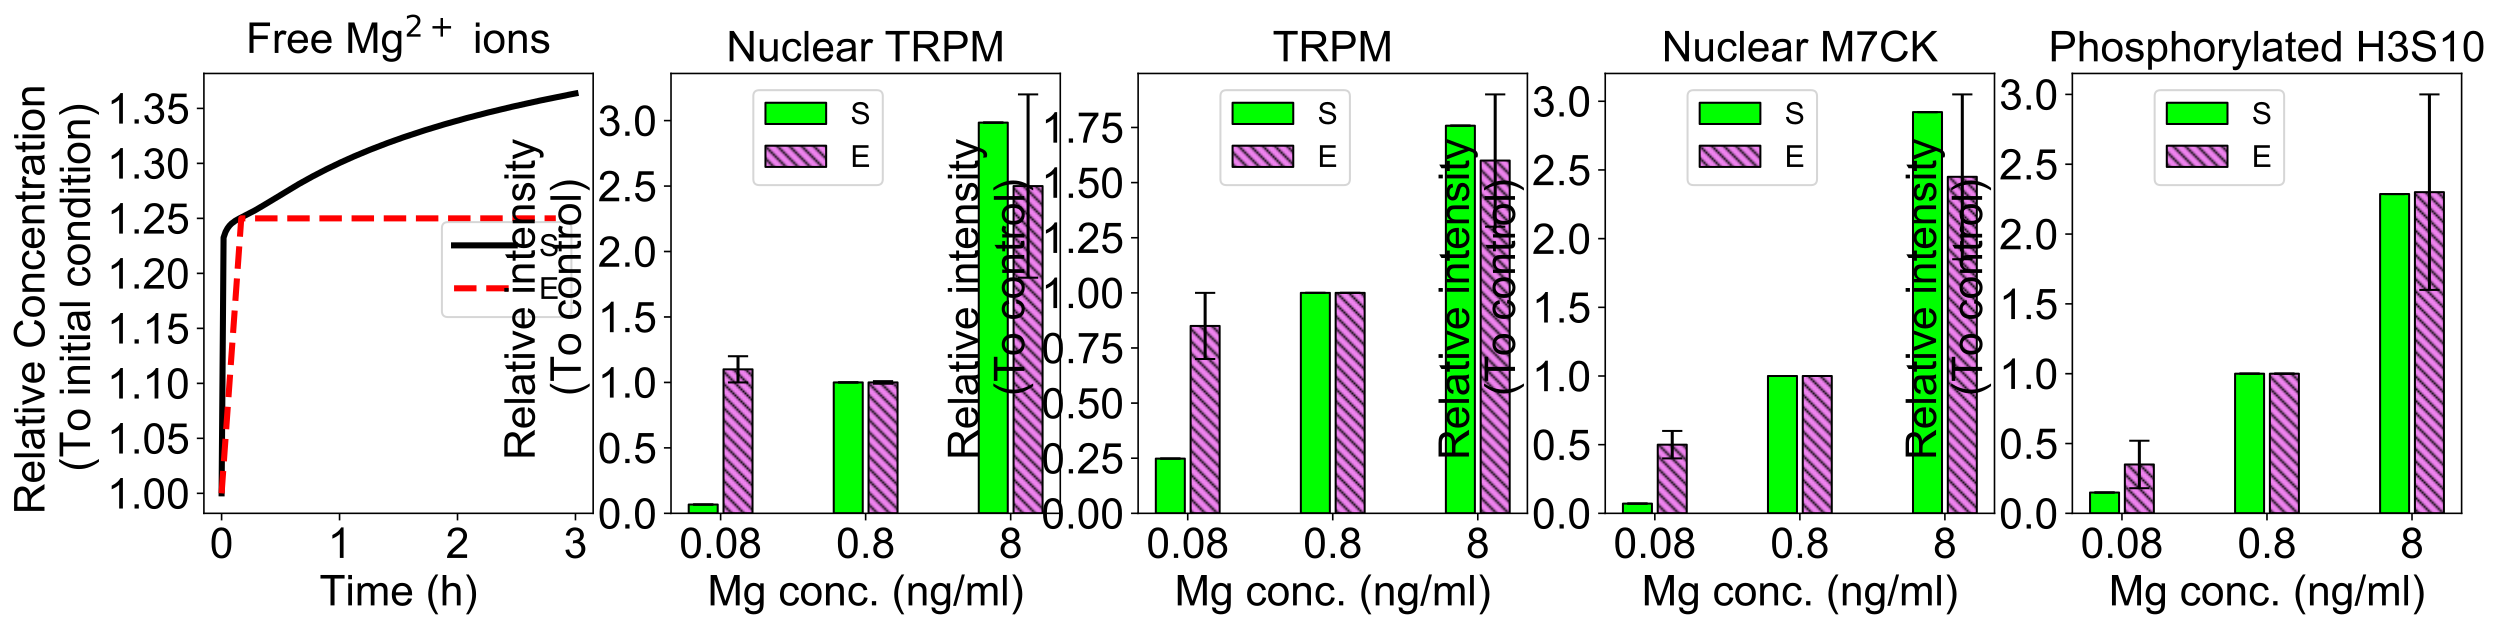<?xml version="1.0" encoding="utf-8" standalone="no"?>
<!DOCTYPE svg PUBLIC "-//W3C//DTD SVG 1.1//EN"
  "http://www.w3.org/Graphics/SVG/1.1/DTD/svg11.dtd">
<!-- Created with matplotlib (http://matplotlib.org/) -->
<svg height="310.862pt" version="1.1" viewBox="0 0 1235.767 310.862" width="1235.767pt" xmlns="http://www.w3.org/2000/svg" xmlns:xlink="http://www.w3.org/1999/xlink">
 <defs>
  <style type="text/css">
*{stroke-linecap:butt;stroke-linejoin:round;}
  </style>
 </defs>
 <g id="figure_1">
  <g id="patch_1">
   <path d="M 0 310.862 
L 1235.767 310.862 
L 1235.767 0 
L 0 0 
z
" style="fill:#ffffff;"/>
  </g>
  <g id="axes_1">
   <g id="patch_2">
    <path d="M 100.792 253.75 
L 293.205 253.75 
L 293.205 36.31 
L 100.792 36.31 
z
" style="fill:#ffffff;"/>
   </g>
   <g id="matplotlib.axis_1">
    <g id="xtick_1">
     <g id="line2d_1">
      <defs>
       <path d="M 0 0 
L 0 3.5 
" id="m78b4c38405" style="stroke:#000000;stroke-width:0.8;"/>
      </defs>
      <g>
       <use style="stroke:#000000;stroke-width:0.8;" x="109.538" xlink:href="#m78b4c38405" y="253.75"/>
      </g>
     </g>
     <g id="text_1">
      <!-- 0 -->
      <defs>
       <path d="M 4.156 35.297 
Q 4.156 48 6.766 55.734 
Q 9.375 63.484 14.516 67.672 
Q 19.672 71.875 27.484 71.875 
Q 33.25 71.875 37.594 69.547 
Q 41.938 67.234 44.766 62.859 
Q 47.609 58.5 49.219 52.219 
Q 50.828 45.953 50.828 35.297 
Q 50.828 22.703 48.234 14.969 
Q 45.656 7.234 40.5 3 
Q 35.359 -1.219 27.484 -1.219 
Q 17.141 -1.219 11.234 6.203 
Q 4.156 15.141 4.156 35.297 
z
M 13.188 35.297 
Q 13.188 17.672 17.312 11.828 
Q 21.438 6 27.484 6 
Q 33.547 6 37.672 11.859 
Q 41.797 17.719 41.797 35.297 
Q 41.797 52.984 37.672 58.781 
Q 33.547 64.594 27.391 64.594 
Q 21.344 64.594 17.719 59.469 
Q 13.188 52.938 13.188 35.297 
z
" id="ArialMT-30"/>
      </defs>
      <g transform="translate(103.699 275.781)scale(0.21 -0.21)">
       <use xlink:href="#ArialMT-30"/>
      </g>
     </g>
    </g>
    <g id="xtick_2">
     <g id="line2d_2">
      <g>
       <use style="stroke:#000000;stroke-width:0.8;" x="167.845" xlink:href="#m78b4c38405" y="253.75"/>
      </g>
     </g>
     <g id="text_2">
      <!-- 1 -->
      <defs>
       <path d="M 37.25 0 
L 28.469 0 
L 28.469 56 
Q 25.297 52.984 20.141 49.953 
Q 14.984 46.922 10.891 45.406 
L 10.891 53.906 
Q 18.266 57.375 23.781 62.297 
Q 29.297 67.234 31.594 71.875 
L 37.25 71.875 
z
" id="ArialMT-31"/>
      </defs>
      <g transform="translate(162.006 275.781)scale(0.21 -0.21)">
       <use xlink:href="#ArialMT-31"/>
      </g>
     </g>
    </g>
    <g id="xtick_3">
     <g id="line2d_3">
      <g>
       <use style="stroke:#000000;stroke-width:0.8;" x="226.152" xlink:href="#m78b4c38405" y="253.75"/>
      </g>
     </g>
     <g id="text_3">
      <!-- 2 -->
      <defs>
       <path d="M 50.344 8.453 
L 50.344 0 
L 3.031 0 
Q 2.938 3.172 4.047 6.109 
Q 5.859 10.938 9.828 15.625 
Q 13.812 20.312 21.344 26.469 
Q 33.016 36.031 37.109 41.625 
Q 41.219 47.219 41.219 52.203 
Q 41.219 57.422 37.469 61 
Q 33.734 64.594 27.734 64.594 
Q 21.391 64.594 17.578 60.781 
Q 13.766 56.984 13.719 50.25 
L 4.688 51.172 
Q 5.609 61.281 11.656 66.578 
Q 17.719 71.875 27.938 71.875 
Q 38.234 71.875 44.234 66.156 
Q 50.25 60.453 50.25 52 
Q 50.25 47.703 48.484 43.547 
Q 46.734 39.406 42.656 34.812 
Q 38.578 30.219 29.109 22.219 
Q 21.188 15.578 18.938 13.203 
Q 16.703 10.844 15.234 8.453 
z
" id="ArialMT-32"/>
      </defs>
      <g transform="translate(220.313 275.781)scale(0.21 -0.21)">
       <use xlink:href="#ArialMT-32"/>
      </g>
     </g>
    </g>
    <g id="xtick_4">
     <g id="line2d_4">
      <g>
       <use style="stroke:#000000;stroke-width:0.8;" x="284.459" xlink:href="#m78b4c38405" y="253.75"/>
      </g>
     </g>
     <g id="text_4">
      <!-- 3 -->
      <defs>
       <path d="M 4.203 18.891 
L 12.984 20.062 
Q 14.5 12.594 18.141 9.297 
Q 21.781 6 27 6 
Q 33.203 6 37.469 10.297 
Q 41.75 14.594 41.75 20.953 
Q 41.75 27 37.797 30.922 
Q 33.844 34.859 27.734 34.859 
Q 25.25 34.859 21.531 33.891 
L 22.516 41.609 
Q 23.391 41.5 23.922 41.5 
Q 29.547 41.5 34.031 44.422 
Q 38.531 47.359 38.531 53.469 
Q 38.531 58.297 35.25 61.469 
Q 31.984 64.656 26.812 64.656 
Q 21.688 64.656 18.266 61.422 
Q 14.844 58.203 13.875 51.766 
L 5.078 53.328 
Q 6.688 62.156 12.391 67.016 
Q 18.109 71.875 26.609 71.875 
Q 32.469 71.875 37.391 69.359 
Q 42.328 66.844 44.938 62.5 
Q 47.562 58.156 47.562 53.266 
Q 47.562 48.641 45.062 44.828 
Q 42.578 41.016 37.703 38.766 
Q 44.047 37.312 47.562 32.688 
Q 51.078 28.078 51.078 21.141 
Q 51.078 11.766 44.234 5.25 
Q 37.406 -1.266 26.953 -1.266 
Q 17.531 -1.266 11.297 4.344 
Q 5.078 9.969 4.203 18.891 
z
" id="ArialMT-33"/>
      </defs>
      <g transform="translate(278.62 275.781)scale(0.21 -0.21)">
       <use xlink:href="#ArialMT-33"/>
      </g>
     </g>
    </g>
    <g id="text_5">
     <!-- Time (h) -->
     <defs>
      <path d="M 25.922 0 
L 25.922 63.141 
L 2.344 63.141 
L 2.344 71.578 
L 59.078 71.578 
L 59.078 63.141 
L 35.406 63.141 
L 35.406 0 
z
" id="ArialMT-54"/>
      <path d="M 6.641 61.469 
L 6.641 71.578 
L 15.438 71.578 
L 15.438 61.469 
z
M 6.641 0 
L 6.641 51.859 
L 15.438 51.859 
L 15.438 0 
z
" id="ArialMT-69"/>
      <path d="M 6.594 0 
L 6.594 51.859 
L 14.453 51.859 
L 14.453 44.578 
Q 16.891 48.391 20.938 50.703 
Q 25 53.031 30.172 53.031 
Q 35.938 53.031 39.625 50.641 
Q 43.312 48.25 44.828 43.953 
Q 50.984 53.031 60.844 53.031 
Q 68.562 53.031 72.703 48.75 
Q 76.859 44.484 76.859 35.594 
L 76.859 0 
L 68.109 0 
L 68.109 32.672 
Q 68.109 37.938 67.25 40.25 
Q 66.406 42.578 64.156 43.984 
Q 61.922 45.406 58.891 45.406 
Q 53.422 45.406 49.797 41.766 
Q 46.188 38.141 46.188 30.125 
L 46.188 0 
L 37.406 0 
L 37.406 33.688 
Q 37.406 39.547 35.25 42.469 
Q 33.109 45.406 28.219 45.406 
Q 24.516 45.406 21.359 43.453 
Q 18.219 41.5 16.797 37.734 
Q 15.375 33.984 15.375 26.906 
L 15.375 0 
z
" id="ArialMT-6d"/>
      <path d="M 42.094 16.703 
L 51.172 15.578 
Q 49.031 7.625 43.219 3.219 
Q 37.406 -1.172 28.375 -1.172 
Q 17 -1.172 10.328 5.828 
Q 3.656 12.844 3.656 25.484 
Q 3.656 38.578 10.391 45.797 
Q 17.141 53.031 27.875 53.031 
Q 38.281 53.031 44.875 45.953 
Q 51.469 38.875 51.469 26.031 
Q 51.469 25.25 51.422 23.688 
L 12.75 23.688 
Q 13.234 15.141 17.578 10.594 
Q 21.922 6.062 28.422 6.062 
Q 33.25 6.062 36.672 8.594 
Q 40.094 11.141 42.094 16.703 
z
M 13.234 30.906 
L 42.188 30.906 
Q 41.609 37.453 38.875 40.719 
Q 34.672 45.797 27.984 45.797 
Q 21.922 45.797 17.797 41.75 
Q 13.672 37.703 13.234 30.906 
z
" id="ArialMT-65"/>
      <path id="ArialMT-20"/>
      <path d="M 23.391 -21.047 
Q 16.109 -11.859 11.078 0.438 
Q 6.062 12.75 6.062 25.922 
Q 6.062 37.547 9.812 48.188 
Q 14.203 60.547 23.391 72.797 
L 29.688 72.797 
Q 23.781 62.641 21.875 58.297 
Q 18.891 51.562 17.188 44.234 
Q 15.094 35.109 15.094 25.875 
Q 15.094 2.391 29.688 -21.047 
z
" id="ArialMT-28"/>
      <path d="M 6.594 0 
L 6.594 71.578 
L 15.375 71.578 
L 15.375 45.906 
Q 21.531 53.031 30.906 53.031 
Q 36.672 53.031 40.922 50.75 
Q 45.172 48.484 47 44.484 
Q 48.828 40.484 48.828 32.859 
L 48.828 0 
L 40.047 0 
L 40.047 32.859 
Q 40.047 39.453 37.188 42.453 
Q 34.328 45.453 29.109 45.453 
Q 25.203 45.453 21.75 43.422 
Q 18.312 41.406 16.844 37.938 
Q 15.375 34.469 15.375 28.375 
L 15.375 0 
z
" id="ArialMT-68"/>
      <path d="M 12.359 -21.047 
L 6.062 -21.047 
Q 20.656 2.391 20.656 25.875 
Q 20.656 35.062 18.562 44.094 
Q 16.891 51.422 13.922 58.156 
Q 12.016 62.547 6.062 72.797 
L 12.359 72.797 
Q 21.531 60.547 25.922 48.188 
Q 29.688 37.547 29.688 25.922 
Q 29.688 12.75 24.625 0.438 
Q 19.578 -11.859 12.359 -21.047 
z
" id="ArialMT-29"/>
     </defs>
     <g transform="translate(157.924 299.243)scale(0.21 -0.21)">
      <use xlink:href="#ArialMT-54"/>
      <use x="61.037" xlink:href="#ArialMT-69"/>
      <use x="83.254" xlink:href="#ArialMT-6d"/>
      <use x="166.555" xlink:href="#ArialMT-65"/>
      <use x="222.17" xlink:href="#ArialMT-20"/>
      <use x="249.953" xlink:href="#ArialMT-28"/>
      <use x="283.254" xlink:href="#ArialMT-68"/>
      <use x="338.869" xlink:href="#ArialMT-29"/>
     </g>
    </g>
   </g>
   <g id="matplotlib.axis_2">
    <g id="ytick_1">
     <g id="line2d_5">
      <defs>
       <path d="M 0 0 
L -3.5 0 
" id="mb237cd616c" style="stroke:#000000;stroke-width:0.8;"/>
      </defs>
      <g>
       <use style="stroke:#000000;stroke-width:0.8;" x="100.792" xlink:href="#mb237cd616c" y="243.866"/>
      </g>
     </g>
     <g id="text_6">
      <!-- 1.00 -->
      <defs>
       <path d="M 9.078 0 
L 9.078 10.016 
L 19.094 10.016 
L 19.094 0 
z
" id="ArialMT-2e"/>
      </defs>
      <g transform="translate(52.924 251.382)scale(0.21 -0.21)">
       <use xlink:href="#ArialMT-31"/>
       <use x="55.615" xlink:href="#ArialMT-2e"/>
       <use x="83.398" xlink:href="#ArialMT-30"/>
       <use x="139.014" xlink:href="#ArialMT-30"/>
      </g>
     </g>
    </g>
    <g id="ytick_2">
     <g id="line2d_6">
      <g>
       <use style="stroke:#000000;stroke-width:0.8;" x="100.792" xlink:href="#mb237cd616c" y="216.682"/>
      </g>
     </g>
     <g id="text_7">
      <!-- 1.05 -->
      <defs>
       <path d="M 4.156 18.75 
L 13.375 19.531 
Q 14.406 12.797 18.141 9.391 
Q 21.875 6 27.156 6 
Q 33.5 6 37.891 10.781 
Q 42.281 15.578 42.281 23.484 
Q 42.281 31 38.062 35.344 
Q 33.844 39.703 27 39.703 
Q 22.75 39.703 19.328 37.766 
Q 15.922 35.844 13.969 32.766 
L 5.719 33.844 
L 12.641 70.609 
L 48.25 70.609 
L 48.25 62.203 
L 19.672 62.203 
L 15.828 42.969 
Q 22.266 47.469 29.344 47.469 
Q 38.719 47.469 45.156 40.969 
Q 51.609 34.469 51.609 24.266 
Q 51.609 14.547 45.953 7.469 
Q 39.062 -1.219 27.156 -1.219 
Q 17.391 -1.219 11.203 4.25 
Q 5.031 9.719 4.156 18.75 
z
" id="ArialMT-35"/>
      </defs>
      <g transform="translate(52.924 224.197)scale(0.21 -0.21)">
       <use xlink:href="#ArialMT-31"/>
       <use x="55.615" xlink:href="#ArialMT-2e"/>
       <use x="83.398" xlink:href="#ArialMT-30"/>
       <use x="139.014" xlink:href="#ArialMT-35"/>
      </g>
     </g>
    </g>
    <g id="ytick_3">
     <g id="line2d_7">
      <g>
       <use style="stroke:#000000;stroke-width:0.8;" x="100.792" xlink:href="#mb237cd616c" y="189.497"/>
      </g>
     </g>
     <g id="text_8">
      <!-- 1.10 -->
      <g transform="translate(52.924 197.013)scale(0.21 -0.21)">
       <use xlink:href="#ArialMT-31"/>
       <use x="55.615" xlink:href="#ArialMT-2e"/>
       <use x="83.398" xlink:href="#ArialMT-31"/>
       <use x="139.014" xlink:href="#ArialMT-30"/>
      </g>
     </g>
    </g>
    <g id="ytick_4">
     <g id="line2d_8">
      <g>
       <use style="stroke:#000000;stroke-width:0.8;" x="100.792" xlink:href="#mb237cd616c" y="162.312"/>
      </g>
     </g>
     <g id="text_9">
      <!-- 1.15 -->
      <g transform="translate(52.924 169.828)scale(0.21 -0.21)">
       <use xlink:href="#ArialMT-31"/>
       <use x="55.615" xlink:href="#ArialMT-2e"/>
       <use x="83.398" xlink:href="#ArialMT-31"/>
       <use x="139.014" xlink:href="#ArialMT-35"/>
      </g>
     </g>
    </g>
    <g id="ytick_5">
     <g id="line2d_9">
      <g>
       <use style="stroke:#000000;stroke-width:0.8;" x="100.792" xlink:href="#mb237cd616c" y="135.128"/>
      </g>
     </g>
     <g id="text_10">
      <!-- 1.20 -->
      <g transform="translate(52.924 142.643)scale(0.21 -0.21)">
       <use xlink:href="#ArialMT-31"/>
       <use x="55.615" xlink:href="#ArialMT-2e"/>
       <use x="83.398" xlink:href="#ArialMT-32"/>
       <use x="139.014" xlink:href="#ArialMT-30"/>
      </g>
     </g>
    </g>
    <g id="ytick_6">
     <g id="line2d_10">
      <g>
       <use style="stroke:#000000;stroke-width:0.8;" x="100.792" xlink:href="#mb237cd616c" y="107.943"/>
      </g>
     </g>
     <g id="text_11">
      <!-- 1.25 -->
      <g transform="translate(52.924 115.459)scale(0.21 -0.21)">
       <use xlink:href="#ArialMT-31"/>
       <use x="55.615" xlink:href="#ArialMT-2e"/>
       <use x="83.398" xlink:href="#ArialMT-32"/>
       <use x="139.014" xlink:href="#ArialMT-35"/>
      </g>
     </g>
    </g>
    <g id="ytick_7">
     <g id="line2d_11">
      <g>
       <use style="stroke:#000000;stroke-width:0.8;" x="100.792" xlink:href="#mb237cd616c" y="80.758"/>
      </g>
     </g>
     <g id="text_12">
      <!-- 1.30 -->
      <g transform="translate(52.924 88.274)scale(0.21 -0.21)">
       <use xlink:href="#ArialMT-31"/>
       <use x="55.615" xlink:href="#ArialMT-2e"/>
       <use x="83.398" xlink:href="#ArialMT-33"/>
       <use x="139.014" xlink:href="#ArialMT-30"/>
      </g>
     </g>
    </g>
    <g id="ytick_8">
     <g id="line2d_12">
      <g>
       <use style="stroke:#000000;stroke-width:0.8;" x="100.792" xlink:href="#mb237cd616c" y="53.573"/>
      </g>
     </g>
     <g id="text_13">
      <!-- 1.35 -->
      <g transform="translate(52.924 61.089)scale(0.21 -0.21)">
       <use xlink:href="#ArialMT-31"/>
       <use x="55.615" xlink:href="#ArialMT-2e"/>
       <use x="83.398" xlink:href="#ArialMT-33"/>
       <use x="139.014" xlink:href="#ArialMT-35"/>
      </g>
     </g>
    </g>
    <g id="text_14">
     <!-- Relative Concentration  -->
     <defs>
      <path d="M 7.859 0 
L 7.859 71.578 
L 39.594 71.578 
Q 49.172 71.578 54.141 69.641 
Q 59.125 67.719 62.109 62.828 
Q 65.094 57.953 65.094 52.047 
Q 65.094 44.438 60.156 39.203 
Q 55.219 33.984 44.922 32.562 
Q 48.688 30.766 50.641 29 
Q 54.781 25.203 58.5 19.484 
L 70.953 0 
L 59.031 0 
L 49.562 14.891 
Q 45.406 21.344 42.719 24.75 
Q 40.047 28.172 37.922 29.531 
Q 35.797 30.906 33.594 31.453 
Q 31.984 31.781 28.328 31.781 
L 17.328 31.781 
L 17.328 0 
z
M 17.328 39.984 
L 37.703 39.984 
Q 44.188 39.984 47.844 41.328 
Q 51.516 42.672 53.422 45.625 
Q 55.328 48.578 55.328 52.047 
Q 55.328 57.125 51.641 60.391 
Q 47.953 63.672 39.984 63.672 
L 17.328 63.672 
z
" id="ArialMT-52"/>
      <path d="M 6.391 0 
L 6.391 71.578 
L 15.188 71.578 
L 15.188 0 
z
" id="ArialMT-6c"/>
      <path d="M 40.438 6.391 
Q 35.547 2.25 31.031 0.531 
Q 26.516 -1.172 21.344 -1.172 
Q 12.797 -1.172 8.203 3 
Q 3.609 7.172 3.609 13.672 
Q 3.609 17.484 5.344 20.625 
Q 7.078 23.781 9.891 25.688 
Q 12.703 27.594 16.219 28.562 
Q 18.797 29.25 24.031 29.891 
Q 34.672 31.156 39.703 32.906 
Q 39.75 34.719 39.75 35.203 
Q 39.75 40.578 37.25 42.781 
Q 33.891 45.75 27.25 45.75 
Q 21.047 45.75 18.094 43.578 
Q 15.141 41.406 13.719 35.891 
L 5.125 37.062 
Q 6.297 42.578 8.984 45.969 
Q 11.672 49.359 16.75 51.188 
Q 21.828 53.031 28.516 53.031 
Q 35.156 53.031 39.297 51.469 
Q 43.453 49.906 45.406 47.531 
Q 47.359 45.172 48.141 41.547 
Q 48.578 39.312 48.578 33.453 
L 48.578 21.734 
Q 48.578 9.469 49.141 6.219 
Q 49.703 2.984 51.375 0 
L 42.188 0 
Q 40.828 2.734 40.438 6.391 
z
M 39.703 26.031 
Q 34.906 24.078 25.344 22.703 
Q 19.922 21.922 17.672 20.938 
Q 15.438 19.969 14.203 18.094 
Q 12.984 16.219 12.984 13.922 
Q 12.984 10.406 15.641 8.062 
Q 18.312 5.719 23.438 5.719 
Q 28.516 5.719 32.469 7.938 
Q 36.422 10.156 38.281 14.016 
Q 39.703 17 39.703 22.797 
z
" id="ArialMT-61"/>
      <path d="M 25.781 7.859 
L 27.047 0.094 
Q 23.344 -0.688 20.406 -0.688 
Q 15.625 -0.688 12.984 0.828 
Q 10.359 2.344 9.281 4.812 
Q 8.203 7.281 8.203 15.188 
L 8.203 45.016 
L 1.766 45.016 
L 1.766 51.859 
L 8.203 51.859 
L 8.203 64.703 
L 16.938 69.969 
L 16.938 51.859 
L 25.781 51.859 
L 25.781 45.016 
L 16.938 45.016 
L 16.938 14.703 
Q 16.938 10.938 17.406 9.859 
Q 17.875 8.797 18.922 8.156 
Q 19.969 7.516 21.922 7.516 
Q 23.391 7.516 25.781 7.859 
z
" id="ArialMT-74"/>
      <path d="M 21 0 
L 1.266 51.859 
L 10.547 51.859 
L 21.688 20.797 
Q 23.484 15.766 25 10.359 
Q 26.172 14.453 28.266 20.219 
L 39.797 51.859 
L 48.828 51.859 
L 29.203 0 
z
" id="ArialMT-76"/>
      <path d="M 58.797 25.094 
L 68.266 22.703 
Q 65.281 11.031 57.547 4.906 
Q 49.812 -1.219 38.625 -1.219 
Q 27.047 -1.219 19.797 3.484 
Q 12.547 8.203 8.766 17.141 
Q 4.984 26.078 4.984 36.328 
Q 4.984 47.516 9.25 55.828 
Q 13.531 64.156 21.406 68.469 
Q 29.297 72.797 38.766 72.797 
Q 49.516 72.797 56.828 67.328 
Q 64.156 61.859 67.047 51.953 
L 57.719 49.75 
Q 55.219 57.562 50.484 61.125 
Q 45.75 64.703 38.578 64.703 
Q 30.328 64.703 24.781 60.734 
Q 19.234 56.781 16.984 50.109 
Q 14.75 43.453 14.75 36.375 
Q 14.75 27.25 17.406 20.438 
Q 20.062 13.625 25.672 10.25 
Q 31.297 6.891 37.844 6.891 
Q 45.797 6.891 51.312 11.469 
Q 56.844 16.062 58.797 25.094 
z
" id="ArialMT-43"/>
      <path d="M 3.328 25.922 
Q 3.328 40.328 11.328 47.266 
Q 18.016 53.031 27.641 53.031 
Q 38.328 53.031 45.109 46.016 
Q 51.906 39.016 51.906 26.656 
Q 51.906 16.656 48.906 10.906 
Q 45.906 5.172 40.156 2 
Q 34.422 -1.172 27.641 -1.172 
Q 16.75 -1.172 10.031 5.812 
Q 3.328 12.797 3.328 25.922 
z
M 12.359 25.922 
Q 12.359 15.969 16.703 11.016 
Q 21.047 6.062 27.641 6.062 
Q 34.188 6.062 38.531 11.031 
Q 42.875 16.016 42.875 26.219 
Q 42.875 35.844 38.5 40.797 
Q 34.125 45.75 27.641 45.75 
Q 21.047 45.75 16.703 40.812 
Q 12.359 35.891 12.359 25.922 
z
" id="ArialMT-6f"/>
      <path d="M 6.594 0 
L 6.594 51.859 
L 14.5 51.859 
L 14.5 44.484 
Q 20.219 53.031 31 53.031 
Q 35.688 53.031 39.625 51.344 
Q 43.562 49.656 45.516 46.922 
Q 47.469 44.188 48.25 40.438 
Q 48.734 37.984 48.734 31.891 
L 48.734 0 
L 39.938 0 
L 39.938 31.547 
Q 39.938 36.922 38.906 39.578 
Q 37.891 42.234 35.281 43.812 
Q 32.672 45.406 29.156 45.406 
Q 23.531 45.406 19.453 41.844 
Q 15.375 38.281 15.375 28.328 
L 15.375 0 
z
" id="ArialMT-6e"/>
      <path d="M 40.438 19 
L 49.078 17.875 
Q 47.656 8.938 41.812 3.875 
Q 35.984 -1.172 27.484 -1.172 
Q 16.844 -1.172 10.375 5.781 
Q 3.906 12.75 3.906 25.734 
Q 3.906 34.125 6.688 40.422 
Q 9.469 46.734 15.156 49.875 
Q 20.844 53.031 27.547 53.031 
Q 35.984 53.031 41.359 48.75 
Q 46.734 44.484 48.25 36.625 
L 39.703 35.297 
Q 38.484 40.531 35.375 43.156 
Q 32.281 45.797 27.875 45.797 
Q 21.234 45.797 17.078 41.031 
Q 12.938 36.281 12.938 25.984 
Q 12.938 15.531 16.938 10.797 
Q 20.953 6.062 27.391 6.062 
Q 32.562 6.062 36.031 9.234 
Q 39.5 12.406 40.438 19 
z
" id="ArialMT-63"/>
      <path d="M 6.5 0 
L 6.5 51.859 
L 14.406 51.859 
L 14.406 44 
Q 17.438 49.516 20 51.266 
Q 22.562 53.031 25.641 53.031 
Q 30.078 53.031 34.672 50.203 
L 31.641 42.047 
Q 28.422 43.953 25.203 43.953 
Q 22.312 43.953 20.016 42.219 
Q 17.719 40.484 16.75 37.406 
Q 15.281 32.719 15.281 27.156 
L 15.281 0 
z
" id="ArialMT-72"/>
     </defs>
     <g transform="translate(21.985 254.166)rotate(-90)scale(0.21 -0.21)">
      <use xlink:href="#ArialMT-52"/>
      <use x="72.217" xlink:href="#ArialMT-65"/>
      <use x="127.832" xlink:href="#ArialMT-6c"/>
      <use x="150.049" xlink:href="#ArialMT-61"/>
      <use x="205.664" xlink:href="#ArialMT-74"/>
      <use x="233.447" xlink:href="#ArialMT-69"/>
      <use x="255.664" xlink:href="#ArialMT-76"/>
      <use x="305.664" xlink:href="#ArialMT-65"/>
      <use x="361.279" xlink:href="#ArialMT-20"/>
      <use x="389.062" xlink:href="#ArialMT-43"/>
      <use x="461.279" xlink:href="#ArialMT-6f"/>
      <use x="516.895" xlink:href="#ArialMT-6e"/>
      <use x="572.51" xlink:href="#ArialMT-63"/>
      <use x="622.51" xlink:href="#ArialMT-65"/>
      <use x="678.125" xlink:href="#ArialMT-6e"/>
      <use x="733.74" xlink:href="#ArialMT-74"/>
      <use x="761.523" xlink:href="#ArialMT-72"/>
      <use x="794.824" xlink:href="#ArialMT-61"/>
      <use x="850.439" xlink:href="#ArialMT-74"/>
      <use x="878.223" xlink:href="#ArialMT-69"/>
      <use x="900.439" xlink:href="#ArialMT-6f"/>
      <use x="956.055" xlink:href="#ArialMT-6e"/>
      <use x="1011.67" xlink:href="#ArialMT-20"/>
     </g>
     <!--  (To initial condition) -->
     <defs>
      <path d="M 40.234 0 
L 40.234 6.547 
Q 35.297 -1.172 25.734 -1.172 
Q 19.531 -1.172 14.328 2.25 
Q 9.125 5.672 6.266 11.797 
Q 3.422 17.922 3.422 25.875 
Q 3.422 33.641 6 39.969 
Q 8.594 46.297 13.766 49.656 
Q 18.953 53.031 25.344 53.031 
Q 30.031 53.031 33.688 51.047 
Q 37.359 49.078 39.656 45.906 
L 39.656 71.578 
L 48.391 71.578 
L 48.391 0 
z
M 12.453 25.875 
Q 12.453 15.922 16.641 10.984 
Q 20.844 6.062 26.562 6.062 
Q 32.328 6.062 36.344 10.766 
Q 40.375 15.484 40.375 25.141 
Q 40.375 35.797 36.266 40.766 
Q 32.172 45.75 26.172 45.75 
Q 20.312 45.75 16.375 40.969 
Q 12.453 36.188 12.453 25.875 
z
" id="ArialMT-64"/>
     </defs>
     <g transform="translate(44.504 238.962)rotate(-90)scale(0.21 -0.21)">
      <use xlink:href="#ArialMT-20"/>
      <use x="27.783" xlink:href="#ArialMT-28"/>
      <use x="61.084" xlink:href="#ArialMT-54"/>
      <use x="121.996" xlink:href="#ArialMT-6f"/>
      <use x="177.611" xlink:href="#ArialMT-20"/>
      <use x="205.395" xlink:href="#ArialMT-69"/>
      <use x="227.611" xlink:href="#ArialMT-6e"/>
      <use x="283.227" xlink:href="#ArialMT-69"/>
      <use x="305.443" xlink:href="#ArialMT-74"/>
      <use x="333.227" xlink:href="#ArialMT-69"/>
      <use x="355.443" xlink:href="#ArialMT-61"/>
      <use x="411.059" xlink:href="#ArialMT-6c"/>
      <use x="433.275" xlink:href="#ArialMT-20"/>
      <use x="461.059" xlink:href="#ArialMT-63"/>
      <use x="511.059" xlink:href="#ArialMT-6f"/>
      <use x="566.674" xlink:href="#ArialMT-6e"/>
      <use x="622.289" xlink:href="#ArialMT-64"/>
      <use x="677.904" xlink:href="#ArialMT-69"/>
      <use x="700.121" xlink:href="#ArialMT-74"/>
      <use x="727.904" xlink:href="#ArialMT-69"/>
      <use x="750.121" xlink:href="#ArialMT-6f"/>
      <use x="805.736" xlink:href="#ArialMT-6e"/>
      <use x="861.352" xlink:href="#ArialMT-29"/>
     </g>
    </g>
   </g>
   <g id="line2d_13">
    <path clip-path="url(#p272b2ad56c)" d="M 109.538 243.866 
L 110.515 117.441 
L 111.492 114.616 
L 112.469 112.833 
L 113.447 111.527 
L 114.424 110.524 
L 116.378 109.069 
L 118.333 107.977 
L 126.15 103.915 
L 131.037 101.036 
L 147.649 91.014 
L 154.49 87.22 
L 161.33 83.68 
L 168.171 80.384 
L 175.011 77.312 
L 182.829 74.049 
L 191.624 70.659 
L 199.442 67.866 
L 210.191 64.325 
L 219.963 61.364 
L 230.713 58.353 
L 241.462 55.569 
L 253.188 52.755 
L 266.87 49.731 
L 281.528 46.755 
L 284.459 46.194 
L 284.459 46.194 
" style="fill:none;stroke:#000000;stroke-linecap:square;stroke-width:3;"/>
   </g>
   <g id="line2d_14">
    <path clip-path="url(#p272b2ad56c)" d="M 109.538 243.866 
L 119.256 107.943 
L 128.974 107.943 
L 138.691 107.943 
L 148.409 107.943 
L 158.127 107.943 
L 167.845 107.943 
L 177.563 107.943 
L 187.281 107.943 
L 196.999 107.943 
L 206.716 107.943 
L 216.434 107.943 
L 226.152 107.943 
L 235.87 107.943 
L 245.588 107.943 
L 255.306 107.943 
L 265.024 107.943 
L 274.742 107.943 
" style="fill:none;stroke:#ff0000;stroke-dasharray:11.1,4.8;stroke-dashoffset:0;stroke-width:3;"/>
   </g>
   <g id="patch_3">
    <path d="M 100.792 253.75 
L 100.792 36.31 
" style="fill:none;stroke:#000000;stroke-linecap:square;stroke-linejoin:miter;stroke-width:0.8;"/>
   </g>
   <g id="patch_4">
    <path d="M 293.205 253.75 
L 293.205 36.31 
" style="fill:none;stroke:#000000;stroke-linecap:square;stroke-linejoin:miter;stroke-width:0.8;"/>
   </g>
   <g id="patch_5">
    <path d="M 100.792 253.75 
L 293.205 253.75 
" style="fill:none;stroke:#000000;stroke-linecap:square;stroke-linejoin:miter;stroke-width:0.8;"/>
   </g>
   <g id="patch_6">
    <path d="M 100.792 36.31 
L 293.205 36.31 
" style="fill:none;stroke:#000000;stroke-linecap:square;stroke-linejoin:miter;stroke-width:0.8;"/>
   </g>
   <g id="text_15">
    <!-- Free Mg$^{2+}$ ions -->
    <defs>
     <path d="M 8.203 0 
L 8.203 71.578 
L 56.5 71.578 
L 56.5 63.141 
L 17.672 63.141 
L 17.672 40.969 
L 51.266 40.969 
L 51.266 32.516 
L 17.672 32.516 
L 17.672 0 
z
" id="ArialMT-46"/>
     <path d="M 7.422 0 
L 7.422 71.578 
L 21.688 71.578 
L 38.625 20.906 
Q 40.969 13.812 42.047 10.297 
Q 43.266 14.203 45.844 21.781 
L 62.984 71.578 
L 75.734 71.578 
L 75.734 0 
L 66.609 0 
L 66.609 59.906 
L 45.797 0 
L 37.25 0 
L 16.547 60.938 
L 16.547 0 
z
" id="ArialMT-4d"/>
     <path d="M 4.984 -4.297 
L 13.531 -5.562 
Q 14.062 -9.516 16.5 -11.328 
Q 19.781 -13.766 25.438 -13.766 
Q 31.547 -13.766 34.859 -11.328 
Q 38.188 -8.891 39.359 -4.5 
Q 40.047 -1.812 39.984 6.781 
Q 34.234 0 25.641 0 
Q 14.938 0 9.078 7.719 
Q 3.219 15.438 3.219 26.219 
Q 3.219 33.641 5.906 39.906 
Q 8.594 46.188 13.688 49.609 
Q 18.797 53.031 25.688 53.031 
Q 34.859 53.031 40.828 45.609 
L 40.828 51.859 
L 48.922 51.859 
L 48.922 7.031 
Q 48.922 -5.078 46.453 -10.125 
Q 44 -15.188 38.641 -18.109 
Q 33.297 -21.047 25.484 -21.047 
Q 16.219 -21.047 10.5 -16.875 
Q 4.781 -12.703 4.984 -4.297 
z
M 12.25 26.859 
Q 12.25 16.656 16.297 11.969 
Q 20.359 7.281 26.469 7.281 
Q 32.516 7.281 36.609 11.938 
Q 40.719 16.609 40.719 26.562 
Q 40.719 36.078 36.5 40.906 
Q 32.281 45.75 26.312 45.75 
Q 20.453 45.75 16.344 40.984 
Q 12.25 36.234 12.25 26.859 
z
" id="ArialMT-67"/>
     <path d="M 19.188 8.297 
L 53.609 8.297 
L 53.609 0 
L 7.328 0 
L 7.328 8.297 
Q 12.938 14.109 22.625 23.891 
Q 32.328 33.688 34.812 36.531 
Q 39.547 41.844 41.422 45.531 
Q 43.312 49.219 43.312 52.781 
Q 43.312 58.594 39.234 62.25 
Q 35.156 65.922 28.609 65.922 
Q 23.969 65.922 18.812 64.312 
Q 13.672 62.703 7.812 59.422 
L 7.812 69.391 
Q 13.766 71.781 18.938 73 
Q 24.125 74.219 28.422 74.219 
Q 39.75 74.219 46.484 68.547 
Q 53.219 62.891 53.219 53.422 
Q 53.219 48.922 51.531 44.891 
Q 49.859 40.875 45.406 35.406 
Q 44.188 33.984 37.641 27.219 
Q 31.109 20.453 19.188 8.297 
z
" id="DejaVuSans-32"/>
     <path d="M 46 62.703 
L 46 35.5 
L 73.188 35.5 
L 73.188 27.203 
L 46 27.203 
L 46 0 
L 37.797 0 
L 37.797 27.203 
L 10.594 27.203 
L 10.594 35.5 
L 37.797 35.5 
L 37.797 62.703 
z
" id="DejaVuSans-2b"/>
     <path d="M 3.078 15.484 
L 11.766 16.844 
Q 12.5 11.625 15.844 8.844 
Q 19.188 6.062 25.203 6.062 
Q 31.25 6.062 34.172 8.516 
Q 37.109 10.984 37.109 14.312 
Q 37.109 17.281 34.516 19 
Q 32.719 20.172 25.531 21.969 
Q 15.875 24.422 12.141 26.203 
Q 8.406 27.984 6.469 31.125 
Q 4.547 34.281 4.547 38.094 
Q 4.547 41.547 6.125 44.5 
Q 7.719 47.469 10.453 49.422 
Q 12.5 50.922 16.031 51.969 
Q 19.578 53.031 23.641 53.031 
Q 29.734 53.031 34.344 51.266 
Q 38.969 49.516 41.156 46.5 
Q 43.359 43.5 44.188 38.484 
L 35.594 37.312 
Q 35.016 41.312 32.203 43.547 
Q 29.391 45.797 24.266 45.797 
Q 18.219 45.797 15.625 43.797 
Q 13.031 41.797 13.031 39.109 
Q 13.031 37.406 14.109 36.031 
Q 15.188 34.625 17.484 33.688 
Q 18.797 33.203 25.25 31.453 
Q 34.578 28.953 38.25 27.359 
Q 41.938 25.781 44.031 22.75 
Q 46.141 19.734 46.141 15.234 
Q 46.141 10.844 43.578 6.953 
Q 41.016 3.078 36.172 0.953 
Q 31.344 -1.172 25.25 -1.172 
Q 15.141 -1.172 9.844 3.031 
Q 4.547 7.234 3.078 15.484 
z
" id="ArialMT-73"/>
    </defs>
    <g transform="translate(121.609 26.31)scale(0.21 -0.21)">
     <use transform="translate(0 0.766)" xlink:href="#ArialMT-46"/>
     <use transform="translate(61.084 0.766)" xlink:href="#ArialMT-72"/>
     <use transform="translate(94.385 0.766)" xlink:href="#ArialMT-65"/>
     <use transform="translate(150 0.766)" xlink:href="#ArialMT-65"/>
     <use transform="translate(205.615 0.766)" xlink:href="#ArialMT-20"/>
     <use transform="translate(233.398 0.766)" xlink:href="#ArialMT-4d"/>
     <use transform="translate(316.699 0.766)" xlink:href="#ArialMT-67"/>
     <use transform="translate(373.271 39.047)scale(0.7)" xlink:href="#DejaVuSans-32"/>
     <use transform="translate(431.445 39.047)scale(0.7)" xlink:href="#DejaVuSans-2b"/>
     <use transform="translate(506.47 0.766)" xlink:href="#ArialMT-20"/>
     <use transform="translate(534.253 0.766)" xlink:href="#ArialMT-69"/>
     <use transform="translate(556.47 0.766)" xlink:href="#ArialMT-6f"/>
     <use transform="translate(612.085 0.766)" xlink:href="#ArialMT-6e"/>
     <use transform="translate(667.7 0.766)" xlink:href="#ArialMT-73"/>
    </g>
   </g>
   <g id="legend_1">
    <g id="patch_7">
     <path d="M 221.441 156.734 
L 279.447 156.734 
Q 282.447 156.734 282.447 153.734 
L 282.447 112.798 
Q 282.447 109.798 279.447 109.798 
L 221.441 109.798 
Q 218.441 109.798 218.441 112.798 
L 218.441 153.734 
Q 218.441 156.734 221.441 156.734 
z
" style="fill:#ffffff;opacity:0.8;stroke:#cccccc;stroke-linejoin:miter;"/>
    </g>
    <g id="line2d_15">
     <path d="M 224.441 121.285 
L 254.441 121.285 
" style="fill:none;stroke:#000000;stroke-linecap:square;stroke-width:3;"/>
    </g>
    <g id="line2d_16"/>
    <g id="text_16">
     <!-- S -->
     <defs>
      <path d="M 4.5 23 
L 13.422 23.781 
Q 14.062 18.406 16.375 14.969 
Q 18.703 11.531 23.578 9.406 
Q 28.469 7.281 34.578 7.281 
Q 39.984 7.281 44.141 8.891 
Q 48.297 10.5 50.312 13.297 
Q 52.344 16.109 52.344 19.438 
Q 52.344 22.797 50.391 25.312 
Q 48.438 27.828 43.953 29.547 
Q 41.062 30.672 31.203 33.031 
Q 21.344 35.406 17.391 37.5 
Q 12.25 40.188 9.734 44.156 
Q 7.234 48.141 7.234 53.078 
Q 7.234 58.5 10.297 63.203 
Q 13.375 67.922 19.281 70.359 
Q 25.203 72.797 32.422 72.797 
Q 40.375 72.797 46.453 70.234 
Q 52.547 67.672 55.812 62.688 
Q 59.078 57.719 59.328 51.422 
L 50.25 50.734 
Q 49.516 57.516 45.281 60.984 
Q 41.062 64.453 32.812 64.453 
Q 24.219 64.453 20.281 61.297 
Q 16.359 58.156 16.359 53.719 
Q 16.359 49.859 19.141 47.359 
Q 21.875 44.875 33.422 42.266 
Q 44.969 39.656 49.266 37.703 
Q 55.516 34.812 58.484 30.391 
Q 61.469 25.984 61.469 20.219 
Q 61.469 14.5 58.203 9.438 
Q 54.938 4.391 48.797 1.578 
Q 42.672 -1.219 35.016 -1.219 
Q 25.297 -1.219 18.719 1.609 
Q 12.156 4.438 8.422 10.125 
Q 4.688 15.828 4.5 23 
z
" id="ArialMT-53"/>
     </defs>
     <g transform="translate(266.441 126.535)scale(0.15 -0.15)">
      <use xlink:href="#ArialMT-53"/>
     </g>
    </g>
    <g id="line2d_17">
     <path d="M 224.441 142.503 
L 254.441 142.503 
" style="fill:none;stroke:#ff0000;stroke-dasharray:11.1,4.8;stroke-dashoffset:0;stroke-width:3;"/>
    </g>
    <g id="line2d_18"/>
    <g id="text_17">
     <!-- E -->
     <defs>
      <path d="M 7.906 0 
L 7.906 71.578 
L 59.672 71.578 
L 59.672 63.141 
L 17.391 63.141 
L 17.391 41.219 
L 56.984 41.219 
L 56.984 32.812 
L 17.391 32.812 
L 17.391 8.453 
L 61.328 8.453 
L 61.328 0 
z
" id="ArialMT-45"/>
     </defs>
     <g transform="translate(266.441 147.753)scale(0.15 -0.15)">
      <use xlink:href="#ArialMT-45"/>
     </g>
    </g>
   </g>
  </g>
  <g id="axes_2">
   <g id="patch_8">
    <path d="M 331.688 253.75 
L 524.102 253.75 
L 524.102 36.31 
L 331.688 36.31 
z
" style="fill:#ffffff;"/>
   </g>
   <g id="patch_9">
    <path clip-path="url(#p46d1b686d1)" d="M 340.434 253.75 
L 354.772 253.75 
L 354.772 249.402 
L 340.434 249.402 
z
" style="fill:#00ff00;stroke:#000000;stroke-linejoin:miter;"/>
   </g>
   <g id="patch_10">
    <path clip-path="url(#p46d1b686d1)" d="M 412.124 253.75 
L 426.461 253.75 
L 426.461 189.036 
L 412.124 189.036 
z
" style="fill:#00ff00;stroke:#000000;stroke-linejoin:miter;"/>
   </g>
   <g id="patch_11">
    <path clip-path="url(#p46d1b686d1)" d="M 483.813 253.75 
L 498.151 253.75 
L 498.151 60.616 
L 483.813 60.616 
z
" style="fill:#00ff00;stroke:#000000;stroke-linejoin:miter;"/>
   </g>
   <g id="patch_12">
    <path clip-path="url(#p46d1b686d1)" d="M 357.64 253.75 
L 371.978 253.75 
L 371.978 182.564 
L 357.64 182.564 
z
" style="fill:url(#h5330ad6e62);stroke:#000000;stroke-linejoin:miter;"/>
   </g>
   <g id="patch_13">
    <path clip-path="url(#p46d1b686d1)" d="M 429.329 253.75 
L 443.667 253.75 
L 443.667 189.036 
L 429.329 189.036 
z
" style="fill:url(#h5330ad6e62);stroke:#000000;stroke-linejoin:miter;"/>
   </g>
   <g id="patch_14">
    <path clip-path="url(#p46d1b686d1)" d="M 501.018 253.75 
L 515.356 253.75 
L 515.356 91.964 
L 501.018 91.964 
z
" style="fill:url(#h5330ad6e62);stroke:#000000;stroke-linejoin:miter;"/>
   </g>
   <g id="matplotlib.axis_3">
    <g id="xtick_5">
     <g id="line2d_19">
      <g>
       <use style="stroke:#000000;stroke-width:0.8;" x="356.206" xlink:href="#m78b4c38405" y="253.75"/>
      </g>
     </g>
     <g id="text_18">
      <!-- 0.08 -->
      <defs>
       <path d="M 17.672 38.812 
Q 12.203 40.828 9.562 44.531 
Q 6.938 48.25 6.938 53.422 
Q 6.938 61.234 12.547 66.547 
Q 18.172 71.875 27.484 71.875 
Q 36.859 71.875 42.578 66.422 
Q 48.297 60.984 48.297 53.172 
Q 48.297 48.188 45.672 44.5 
Q 43.062 40.828 37.75 38.812 
Q 44.344 36.672 47.781 31.875 
Q 51.219 27.094 51.219 20.453 
Q 51.219 11.281 44.719 5.031 
Q 38.234 -1.219 27.641 -1.219 
Q 17.047 -1.219 10.547 5.047 
Q 4.047 11.328 4.047 20.703 
Q 4.047 27.688 7.594 32.391 
Q 11.141 37.109 17.672 38.812 
z
M 15.922 53.719 
Q 15.922 48.641 19.188 45.406 
Q 22.469 42.188 27.688 42.188 
Q 32.766 42.188 36.016 45.375 
Q 39.266 48.578 39.266 53.219 
Q 39.266 58.062 35.906 61.359 
Q 32.562 64.656 27.594 64.656 
Q 22.562 64.656 19.234 61.422 
Q 15.922 58.203 15.922 53.719 
z
M 13.094 20.656 
Q 13.094 16.891 14.875 13.375 
Q 16.656 9.859 20.172 7.922 
Q 23.688 6 27.734 6 
Q 34.031 6 38.125 10.047 
Q 42.234 14.109 42.234 20.359 
Q 42.234 26.703 38.016 30.859 
Q 33.797 35.016 27.438 35.016 
Q 21.234 35.016 17.156 30.906 
Q 13.094 26.812 13.094 20.656 
z
" id="ArialMT-38"/>
      </defs>
      <g transform="translate(335.772 275.781)scale(0.21 -0.21)">
       <use xlink:href="#ArialMT-30"/>
       <use x="55.615" xlink:href="#ArialMT-2e"/>
       <use x="83.398" xlink:href="#ArialMT-30"/>
       <use x="139.014" xlink:href="#ArialMT-38"/>
      </g>
     </g>
    </g>
    <g id="xtick_6">
     <g id="line2d_20">
      <g>
       <use style="stroke:#000000;stroke-width:0.8;" x="427.895" xlink:href="#m78b4c38405" y="253.75"/>
      </g>
     </g>
     <g id="text_19">
      <!-- 0.8 -->
      <g transform="translate(413.3 275.781)scale(0.21 -0.21)">
       <use xlink:href="#ArialMT-30"/>
       <use x="55.615" xlink:href="#ArialMT-2e"/>
       <use x="83.398" xlink:href="#ArialMT-38"/>
      </g>
     </g>
    </g>
    <g id="xtick_7">
     <g id="line2d_21">
      <g>
       <use style="stroke:#000000;stroke-width:0.8;" x="499.584" xlink:href="#m78b4c38405" y="253.75"/>
      </g>
     </g>
     <g id="text_20">
      <!-- 8 -->
      <g transform="translate(493.745 275.781)scale(0.21 -0.21)">
       <use xlink:href="#ArialMT-38"/>
      </g>
     </g>
    </g>
    <g id="text_21">
     <!-- Mg conc. (ng/ml) -->
     <defs>
      <path d="M 0 -1.219 
L 20.75 72.797 
L 27.781 72.797 
L 7.078 -1.219 
z
" id="ArialMT-2f"/>
     </defs>
     <g transform="translate(349.714 299.243)scale(0.21 -0.21)">
      <use xlink:href="#ArialMT-4d"/>
      <use x="83.301" xlink:href="#ArialMT-67"/>
      <use x="138.916" xlink:href="#ArialMT-20"/>
      <use x="166.699" xlink:href="#ArialMT-63"/>
      <use x="216.699" xlink:href="#ArialMT-6f"/>
      <use x="272.314" xlink:href="#ArialMT-6e"/>
      <use x="327.93" xlink:href="#ArialMT-63"/>
      <use x="377.93" xlink:href="#ArialMT-2e"/>
      <use x="405.713" xlink:href="#ArialMT-20"/>
      <use x="433.496" xlink:href="#ArialMT-28"/>
      <use x="466.797" xlink:href="#ArialMT-6e"/>
      <use x="522.412" xlink:href="#ArialMT-67"/>
      <use x="578.027" xlink:href="#ArialMT-2f"/>
      <use x="605.811" xlink:href="#ArialMT-6d"/>
      <use x="689.111" xlink:href="#ArialMT-6c"/>
      <use x="711.328" xlink:href="#ArialMT-29"/>
     </g>
    </g>
   </g>
   <g id="matplotlib.axis_4">
    <g id="ytick_9">
     <g id="line2d_22">
      <g>
       <use style="stroke:#000000;stroke-width:0.8;" x="331.688" xlink:href="#mb237cd616c" y="253.75"/>
      </g>
     </g>
     <g id="text_22">
      <!-- 0.0 -->
      <g transform="translate(295.498 261.266)scale(0.21 -0.21)">
       <use xlink:href="#ArialMT-30"/>
       <use x="55.615" xlink:href="#ArialMT-2e"/>
       <use x="83.398" xlink:href="#ArialMT-30"/>
      </g>
     </g>
    </g>
    <g id="ytick_10">
     <g id="line2d_23">
      <g>
       <use style="stroke:#000000;stroke-width:0.8;" x="331.688" xlink:href="#mb237cd616c" y="221.393"/>
      </g>
     </g>
     <g id="text_23">
      <!-- 0.5 -->
      <g transform="translate(295.498 228.909)scale(0.21 -0.21)">
       <use xlink:href="#ArialMT-30"/>
       <use x="55.615" xlink:href="#ArialMT-2e"/>
       <use x="83.398" xlink:href="#ArialMT-35"/>
      </g>
     </g>
    </g>
    <g id="ytick_11">
     <g id="line2d_24">
      <g>
       <use style="stroke:#000000;stroke-width:0.8;" x="331.688" xlink:href="#mb237cd616c" y="189.036"/>
      </g>
     </g>
     <g id="text_24">
      <!-- 1.0 -->
      <g transform="translate(295.498 196.551)scale(0.21 -0.21)">
       <use xlink:href="#ArialMT-31"/>
       <use x="55.615" xlink:href="#ArialMT-2e"/>
       <use x="83.398" xlink:href="#ArialMT-30"/>
      </g>
     </g>
    </g>
    <g id="ytick_12">
     <g id="line2d_25">
      <g>
       <use style="stroke:#000000;stroke-width:0.8;" x="331.688" xlink:href="#mb237cd616c" y="156.679"/>
      </g>
     </g>
     <g id="text_25">
      <!-- 1.5 -->
      <g transform="translate(295.498 164.194)scale(0.21 -0.21)">
       <use xlink:href="#ArialMT-31"/>
       <use x="55.615" xlink:href="#ArialMT-2e"/>
       <use x="83.398" xlink:href="#ArialMT-35"/>
      </g>
     </g>
    </g>
    <g id="ytick_13">
     <g id="line2d_26">
      <g>
       <use style="stroke:#000000;stroke-width:0.8;" x="331.688" xlink:href="#mb237cd616c" y="124.321"/>
      </g>
     </g>
     <g id="text_26">
      <!-- 2.0 -->
      <g transform="translate(295.498 131.837)scale(0.21 -0.21)">
       <use xlink:href="#ArialMT-32"/>
       <use x="55.615" xlink:href="#ArialMT-2e"/>
       <use x="83.398" xlink:href="#ArialMT-30"/>
      </g>
     </g>
    </g>
    <g id="ytick_14">
     <g id="line2d_27">
      <g>
       <use style="stroke:#000000;stroke-width:0.8;" x="331.688" xlink:href="#mb237cd616c" y="91.964"/>
      </g>
     </g>
     <g id="text_27">
      <!-- 2.5 -->
      <g transform="translate(295.498 99.48)scale(0.21 -0.21)">
       <use xlink:href="#ArialMT-32"/>
       <use x="55.615" xlink:href="#ArialMT-2e"/>
       <use x="83.398" xlink:href="#ArialMT-35"/>
      </g>
     </g>
    </g>
    <g id="ytick_15">
     <g id="line2d_28">
      <g>
       <use style="stroke:#000000;stroke-width:0.8;" x="331.688" xlink:href="#mb237cd616c" y="59.607"/>
      </g>
     </g>
     <g id="text_28">
      <!-- 3.0 -->
      <g transform="translate(295.498 67.123)scale(0.21 -0.21)">
       <use xlink:href="#ArialMT-33"/>
       <use x="55.615" xlink:href="#ArialMT-2e"/>
       <use x="83.398" xlink:href="#ArialMT-30"/>
      </g>
     </g>
    </g>
    <g id="text_29">
     <!-- Relative intensity  -->
     <defs>
      <path d="M 6.203 -19.969 
L 5.219 -11.719 
Q 8.109 -12.5 10.25 -12.5 
Q 13.188 -12.5 14.938 -11.516 
Q 16.703 -10.547 17.828 -8.797 
Q 18.656 -7.469 20.516 -2.25 
Q 20.75 -1.516 21.297 -0.094 
L 1.609 51.859 
L 11.078 51.859 
L 21.875 21.828 
Q 23.969 16.109 25.641 9.812 
Q 27.156 15.875 29.25 21.625 
L 40.328 51.859 
L 49.125 51.859 
L 29.391 -0.875 
Q 26.219 -9.422 24.469 -12.641 
Q 22.125 -17 19.094 -19.016 
Q 16.062 -21.047 11.859 -21.047 
Q 9.328 -21.047 6.203 -19.969 
z
" id="ArialMT-79"/>
     </defs>
     <g transform="translate(264.314 227.314)rotate(-90)scale(0.21 -0.21)">
      <use xlink:href="#ArialMT-52"/>
      <use x="72.217" xlink:href="#ArialMT-65"/>
      <use x="127.832" xlink:href="#ArialMT-6c"/>
      <use x="150.049" xlink:href="#ArialMT-61"/>
      <use x="205.664" xlink:href="#ArialMT-74"/>
      <use x="233.447" xlink:href="#ArialMT-69"/>
      <use x="255.664" xlink:href="#ArialMT-76"/>
      <use x="305.664" xlink:href="#ArialMT-65"/>
      <use x="361.279" xlink:href="#ArialMT-20"/>
      <use x="389.062" xlink:href="#ArialMT-69"/>
      <use x="411.279" xlink:href="#ArialMT-6e"/>
      <use x="466.895" xlink:href="#ArialMT-74"/>
      <use x="494.678" xlink:href="#ArialMT-65"/>
      <use x="550.293" xlink:href="#ArialMT-6e"/>
      <use x="605.908" xlink:href="#ArialMT-73"/>
      <use x="655.908" xlink:href="#ArialMT-69"/>
      <use x="678.125" xlink:href="#ArialMT-74"/>
      <use x="705.908" xlink:href="#ArialMT-79"/>
      <use x="755.908" xlink:href="#ArialMT-20"/>
     </g>
     <!--  (To control) -->
     <g transform="translate(287.078 201.604)rotate(-90)scale(0.21 -0.21)">
      <use xlink:href="#ArialMT-20"/>
      <use x="27.783" xlink:href="#ArialMT-28"/>
      <use x="61.084" xlink:href="#ArialMT-54"/>
      <use x="121.996" xlink:href="#ArialMT-6f"/>
      <use x="177.611" xlink:href="#ArialMT-20"/>
      <use x="205.395" xlink:href="#ArialMT-63"/>
      <use x="255.395" xlink:href="#ArialMT-6f"/>
      <use x="311.01" xlink:href="#ArialMT-6e"/>
      <use x="366.625" xlink:href="#ArialMT-74"/>
      <use x="394.408" xlink:href="#ArialMT-72"/>
      <use x="427.709" xlink:href="#ArialMT-6f"/>
      <use x="483.324" xlink:href="#ArialMT-6c"/>
      <use x="505.541" xlink:href="#ArialMT-29"/>
     </g>
    </g>
   </g>
   <g id="LineCollection_1">
    <path clip-path="url(#p46d1b686d1)" d="M 347.603 249.402 
L 347.603 249.402 
" style="fill:none;stroke:#000000;stroke-width:1.5;"/>
    <path clip-path="url(#p46d1b686d1)" d="M 419.292 189.036 
L 419.292 189.036 
" style="fill:none;stroke:#000000;stroke-width:1.5;"/>
    <path clip-path="url(#p46d1b686d1)" d="M 490.982 60.616 
L 490.982 60.616 
" style="fill:none;stroke:#000000;stroke-width:1.5;"/>
   </g>
   <g id="LineCollection_2">
    <path clip-path="url(#p46d1b686d1)" d="M 364.809 189.036 
L 364.809 176.093 
" style="fill:none;stroke:#000000;stroke-width:1.5;"/>
    <path clip-path="url(#p46d1b686d1)" d="M 436.498 189.683 
L 436.498 188.389 
" style="fill:none;stroke:#000000;stroke-width:1.5;"/>
    <path clip-path="url(#p46d1b686d1)" d="M 508.187 137.264 
L 508.187 46.664 
" style="fill:none;stroke:#000000;stroke-width:1.5;"/>
   </g>
   <g id="line2d_29">
    <defs>
     <path d="M 5 0 
L -5 -0 
" id="m1f8815ce4a" style="stroke:#000000;"/>
    </defs>
    <g clip-path="url(#p46d1b686d1)">
     <use style="stroke:#000000;" x="347.603" xlink:href="#m1f8815ce4a" y="249.402"/>
     <use style="stroke:#000000;" x="419.292" xlink:href="#m1f8815ce4a" y="189.036"/>
     <use style="stroke:#000000;" x="490.982" xlink:href="#m1f8815ce4a" y="60.616"/>
    </g>
   </g>
   <g id="line2d_30">
    <g clip-path="url(#p46d1b686d1)">
     <use style="stroke:#000000;" x="347.603" xlink:href="#m1f8815ce4a" y="249.402"/>
     <use style="stroke:#000000;" x="419.292" xlink:href="#m1f8815ce4a" y="189.036"/>
     <use style="stroke:#000000;" x="490.982" xlink:href="#m1f8815ce4a" y="60.616"/>
    </g>
   </g>
   <g id="line2d_31">
    <g clip-path="url(#p46d1b686d1)">
     <use style="stroke:#000000;" x="364.809" xlink:href="#m1f8815ce4a" y="189.036"/>
     <use style="stroke:#000000;" x="436.498" xlink:href="#m1f8815ce4a" y="189.683"/>
     <use style="stroke:#000000;" x="508.187" xlink:href="#m1f8815ce4a" y="137.264"/>
    </g>
   </g>
   <g id="line2d_32">
    <g clip-path="url(#p46d1b686d1)">
     <use style="stroke:#000000;" x="364.809" xlink:href="#m1f8815ce4a" y="176.093"/>
     <use style="stroke:#000000;" x="436.498" xlink:href="#m1f8815ce4a" y="188.389"/>
     <use style="stroke:#000000;" x="508.187" xlink:href="#m1f8815ce4a" y="46.664"/>
    </g>
   </g>
   <g id="patch_15">
    <path d="M 331.688 253.75 
L 331.688 36.31 
" style="fill:none;stroke:#000000;stroke-linecap:square;stroke-linejoin:miter;stroke-width:0.8;"/>
   </g>
   <g id="patch_16">
    <path d="M 524.102 253.75 
L 524.102 36.31 
" style="fill:none;stroke:#000000;stroke-linecap:square;stroke-linejoin:miter;stroke-width:0.8;"/>
   </g>
   <g id="patch_17">
    <path d="M 331.688 253.75 
L 524.102 253.75 
" style="fill:none;stroke:#000000;stroke-linecap:square;stroke-linejoin:miter;stroke-width:0.8;"/>
   </g>
   <g id="patch_18">
    <path d="M 331.688 36.31 
L 524.102 36.31 
" style="fill:none;stroke:#000000;stroke-linecap:square;stroke-linejoin:miter;stroke-width:0.8;"/>
   </g>
   <g id="text_30">
    <!-- Nuclear TRPM -->
    <defs>
     <path d="M 7.625 0 
L 7.625 71.578 
L 17.328 71.578 
L 54.938 15.375 
L 54.938 71.578 
L 64.016 71.578 
L 64.016 0 
L 54.297 0 
L 16.703 56.25 
L 16.703 0 
z
" id="ArialMT-4e"/>
     <path d="M 40.578 0 
L 40.578 7.625 
Q 34.516 -1.172 24.125 -1.172 
Q 19.531 -1.172 15.547 0.578 
Q 11.578 2.344 9.641 5 
Q 7.719 7.672 6.938 11.531 
Q 6.391 14.109 6.391 19.734 
L 6.391 51.859 
L 15.188 51.859 
L 15.188 23.094 
Q 15.188 16.219 15.719 13.812 
Q 16.547 10.359 19.234 8.375 
Q 21.922 6.391 25.875 6.391 
Q 29.828 6.391 33.297 8.422 
Q 36.766 10.453 38.203 13.938 
Q 39.656 17.438 39.656 24.078 
L 39.656 51.859 
L 48.438 51.859 
L 48.438 0 
z
" id="ArialMT-75"/>
     <path d="M 7.719 0 
L 7.719 71.578 
L 34.719 71.578 
Q 41.844 71.578 45.609 70.906 
Q 50.875 70.016 54.438 67.547 
Q 58.016 65.094 60.188 60.641 
Q 62.359 56.203 62.359 50.875 
Q 62.359 41.75 56.547 35.422 
Q 50.734 29.109 35.547 29.109 
L 17.188 29.109 
L 17.188 0 
z
M 17.188 37.547 
L 35.688 37.547 
Q 44.875 37.547 48.734 40.969 
Q 52.594 44.391 52.594 50.594 
Q 52.594 55.078 50.312 58.266 
Q 48.047 61.469 44.344 62.5 
Q 41.938 63.141 35.5 63.141 
L 17.188 63.141 
z
" id="ArialMT-50"/>
    </defs>
    <g transform="translate(359.055 30.31)scale(0.21 -0.21)">
     <use xlink:href="#ArialMT-4e"/>
     <use x="72.217" xlink:href="#ArialMT-75"/>
     <use x="127.832" xlink:href="#ArialMT-63"/>
     <use x="177.832" xlink:href="#ArialMT-6c"/>
     <use x="200.049" xlink:href="#ArialMT-65"/>
     <use x="255.664" xlink:href="#ArialMT-61"/>
     <use x="311.279" xlink:href="#ArialMT-72"/>
     <use x="344.58" xlink:href="#ArialMT-20"/>
     <use x="372.348" xlink:href="#ArialMT-54"/>
     <use x="433.432" xlink:href="#ArialMT-52"/>
     <use x="505.648" xlink:href="#ArialMT-50"/>
     <use x="572.348" xlink:href="#ArialMT-4d"/>
    </g>
   </g>
   <g id="legend_2">
    <g id="patch_19">
     <path d="M 375.372 91.502 
L 433.378 91.502 
Q 436.378 91.502 436.378 88.502 
L 436.378 47.566 
Q 436.378 44.566 433.378 44.566 
L 375.372 44.566 
Q 372.372 44.566 372.372 47.566 
L 372.372 88.502 
Q 372.372 91.502 375.372 91.502 
z
" style="fill:#ffffff;opacity:0.8;stroke:#cccccc;stroke-linejoin:miter;"/>
    </g>
    <g id="patch_20">
     <path d="M 378.372 61.303 
L 408.372 61.303 
L 408.372 50.803 
L 378.372 50.803 
z
" style="fill:#00ff00;stroke:#000000;stroke-linejoin:miter;"/>
    </g>
    <g id="text_31">
     <!-- S -->
     <g transform="translate(420.372 61.303)scale(0.15 -0.15)">
      <use xlink:href="#ArialMT-53"/>
     </g>
    </g>
    <g id="patch_21">
     <path d="M 378.372 82.521 
L 408.372 82.521 
L 408.372 72.021 
L 378.372 72.021 
z
" style="fill:url(#h5330ad6e62);stroke:#000000;stroke-linejoin:miter;"/>
    </g>
    <g id="text_32">
     <!-- E -->
     <g transform="translate(420.372 82.521)scale(0.15 -0.15)">
      <use xlink:href="#ArialMT-45"/>
     </g>
    </g>
   </g>
  </g>
  <g id="axes_3">
   <g id="patch_22">
    <path d="M 562.585 253.75 
L 754.999 253.75 
L 754.999 36.31 
L 562.585 36.31 
z
" style="fill:#ffffff;"/>
   </g>
   <g id="patch_23">
    <path clip-path="url(#p145dd13771)" d="M 571.331 253.75 
L 585.669 253.75 
L 585.669 226.694 
L 571.331 226.694 
z
" style="fill:#00ff00;stroke:#000000;stroke-linejoin:miter;"/>
   </g>
   <g id="patch_24">
    <path clip-path="url(#p145dd13771)" d="M 643.02 253.75 
L 657.358 253.75 
L 657.358 144.758 
L 643.02 144.758 
z
" style="fill:#00ff00;stroke:#000000;stroke-linejoin:miter;"/>
   </g>
   <g id="patch_25">
    <path clip-path="url(#p145dd13771)" d="M 714.709 253.75 
L 729.047 253.75 
L 729.047 62.138 
L 714.709 62.138 
z
" style="fill:#00ff00;stroke:#000000;stroke-linejoin:miter;"/>
   </g>
   <g id="patch_26">
    <path clip-path="url(#p145dd13771)" d="M 588.536 253.75 
L 602.874 253.75 
L 602.874 161.106 
L 588.536 161.106 
z
" style="fill:url(#h5330ad6e62);stroke:#000000;stroke-linejoin:miter;"/>
   </g>
   <g id="patch_27">
    <path clip-path="url(#p145dd13771)" d="M 660.225 253.75 
L 674.563 253.75 
L 674.563 144.758 
L 660.225 144.758 
z
" style="fill:url(#h5330ad6e62);stroke:#000000;stroke-linejoin:miter;"/>
   </g>
   <g id="patch_28">
    <path clip-path="url(#p145dd13771)" d="M 731.915 253.75 
L 746.253 253.75 
L 746.253 79.362 
L 731.915 79.362 
z
" style="fill:url(#h5330ad6e62);stroke:#000000;stroke-linejoin:miter;"/>
   </g>
   <g id="matplotlib.axis_5">
    <g id="xtick_8">
     <g id="line2d_33">
      <g>
       <use style="stroke:#000000;stroke-width:0.8;" x="587.102" xlink:href="#m78b4c38405" y="253.75"/>
      </g>
     </g>
     <g id="text_33">
      <!-- 0.08 -->
      <g transform="translate(566.669 275.781)scale(0.21 -0.21)">
       <use xlink:href="#ArialMT-30"/>
       <use x="55.615" xlink:href="#ArialMT-2e"/>
       <use x="83.398" xlink:href="#ArialMT-30"/>
       <use x="139.014" xlink:href="#ArialMT-38"/>
      </g>
     </g>
    </g>
    <g id="xtick_9">
     <g id="line2d_34">
      <g>
       <use style="stroke:#000000;stroke-width:0.8;" x="658.792" xlink:href="#m78b4c38405" y="253.75"/>
      </g>
     </g>
     <g id="text_34">
      <!-- 0.8 -->
      <g transform="translate(644.197 275.781)scale(0.21 -0.21)">
       <use xlink:href="#ArialMT-30"/>
       <use x="55.615" xlink:href="#ArialMT-2e"/>
       <use x="83.398" xlink:href="#ArialMT-38"/>
      </g>
     </g>
    </g>
    <g id="xtick_10">
     <g id="line2d_35">
      <g>
       <use style="stroke:#000000;stroke-width:0.8;" x="730.481" xlink:href="#m78b4c38405" y="253.75"/>
      </g>
     </g>
     <g id="text_35">
      <!-- 8 -->
      <g transform="translate(724.642 275.781)scale(0.21 -0.21)">
       <use xlink:href="#ArialMT-38"/>
      </g>
     </g>
    </g>
    <g id="text_36">
     <!-- Mg conc. (ng/ml) -->
     <g transform="translate(580.611 299.243)scale(0.21 -0.21)">
      <use xlink:href="#ArialMT-4d"/>
      <use x="83.301" xlink:href="#ArialMT-67"/>
      <use x="138.916" xlink:href="#ArialMT-20"/>
      <use x="166.699" xlink:href="#ArialMT-63"/>
      <use x="216.699" xlink:href="#ArialMT-6f"/>
      <use x="272.314" xlink:href="#ArialMT-6e"/>
      <use x="327.93" xlink:href="#ArialMT-63"/>
      <use x="377.93" xlink:href="#ArialMT-2e"/>
      <use x="405.713" xlink:href="#ArialMT-20"/>
      <use x="433.496" xlink:href="#ArialMT-28"/>
      <use x="466.797" xlink:href="#ArialMT-6e"/>
      <use x="522.412" xlink:href="#ArialMT-67"/>
      <use x="578.027" xlink:href="#ArialMT-2f"/>
      <use x="605.811" xlink:href="#ArialMT-6d"/>
      <use x="689.111" xlink:href="#ArialMT-6c"/>
      <use x="711.328" xlink:href="#ArialMT-29"/>
     </g>
    </g>
   </g>
   <g id="matplotlib.axis_6">
    <g id="ytick_16">
     <g id="line2d_36">
      <g>
       <use style="stroke:#000000;stroke-width:0.8;" x="562.585" xlink:href="#mb237cd616c" y="253.75"/>
      </g>
     </g>
     <g id="text_37">
      <!-- 0.00 -->
      <g transform="translate(514.717 261.266)scale(0.21 -0.21)">
       <use xlink:href="#ArialMT-30"/>
       <use x="55.615" xlink:href="#ArialMT-2e"/>
       <use x="83.398" xlink:href="#ArialMT-30"/>
       <use x="139.014" xlink:href="#ArialMT-30"/>
      </g>
     </g>
    </g>
    <g id="ytick_17">
     <g id="line2d_37">
      <g>
       <use style="stroke:#000000;stroke-width:0.8;" x="562.585" xlink:href="#mb237cd616c" y="226.502"/>
      </g>
     </g>
     <g id="text_38">
      <!-- 0.25 -->
      <g transform="translate(514.717 234.018)scale(0.21 -0.21)">
       <use xlink:href="#ArialMT-30"/>
       <use x="55.615" xlink:href="#ArialMT-2e"/>
       <use x="83.398" xlink:href="#ArialMT-32"/>
       <use x="139.014" xlink:href="#ArialMT-35"/>
      </g>
     </g>
    </g>
    <g id="ytick_18">
     <g id="line2d_38">
      <g>
       <use style="stroke:#000000;stroke-width:0.8;" x="562.585" xlink:href="#mb237cd616c" y="199.254"/>
      </g>
     </g>
     <g id="text_39">
      <!-- 0.50 -->
      <g transform="translate(514.717 206.769)scale(0.21 -0.21)">
       <use xlink:href="#ArialMT-30"/>
       <use x="55.615" xlink:href="#ArialMT-2e"/>
       <use x="83.398" xlink:href="#ArialMT-35"/>
       <use x="139.014" xlink:href="#ArialMT-30"/>
      </g>
     </g>
    </g>
    <g id="ytick_19">
     <g id="line2d_39">
      <g>
       <use style="stroke:#000000;stroke-width:0.8;" x="562.585" xlink:href="#mb237cd616c" y="172.006"/>
      </g>
     </g>
     <g id="text_40">
      <!-- 0.75 -->
      <defs>
       <path d="M 4.734 62.203 
L 4.734 70.656 
L 51.078 70.656 
L 51.078 63.812 
Q 44.234 56.547 37.516 44.484 
Q 30.812 32.422 27.156 19.672 
Q 24.516 10.688 23.781 0 
L 14.75 0 
Q 14.891 8.453 18.062 20.406 
Q 21.234 32.375 27.172 43.484 
Q 33.109 54.594 39.797 62.203 
z
" id="ArialMT-37"/>
      </defs>
      <g transform="translate(514.717 179.521)scale(0.21 -0.21)">
       <use xlink:href="#ArialMT-30"/>
       <use x="55.615" xlink:href="#ArialMT-2e"/>
       <use x="83.398" xlink:href="#ArialMT-37"/>
       <use x="139.014" xlink:href="#ArialMT-35"/>
      </g>
     </g>
    </g>
    <g id="ytick_20">
     <g id="line2d_40">
      <g>
       <use style="stroke:#000000;stroke-width:0.8;" x="562.585" xlink:href="#mb237cd616c" y="144.758"/>
      </g>
     </g>
     <g id="text_41">
      <!-- 1.00 -->
      <g transform="translate(514.717 152.273)scale(0.21 -0.21)">
       <use xlink:href="#ArialMT-31"/>
       <use x="55.615" xlink:href="#ArialMT-2e"/>
       <use x="83.398" xlink:href="#ArialMT-30"/>
       <use x="139.014" xlink:href="#ArialMT-30"/>
      </g>
     </g>
    </g>
    <g id="ytick_21">
     <g id="line2d_41">
      <g>
       <use style="stroke:#000000;stroke-width:0.8;" x="562.585" xlink:href="#mb237cd616c" y="117.509"/>
      </g>
     </g>
     <g id="text_42">
      <!-- 1.25 -->
      <g transform="translate(514.717 125.025)scale(0.21 -0.21)">
       <use xlink:href="#ArialMT-31"/>
       <use x="55.615" xlink:href="#ArialMT-2e"/>
       <use x="83.398" xlink:href="#ArialMT-32"/>
       <use x="139.014" xlink:href="#ArialMT-35"/>
      </g>
     </g>
    </g>
    <g id="ytick_22">
     <g id="line2d_42">
      <g>
       <use style="stroke:#000000;stroke-width:0.8;" x="562.585" xlink:href="#mb237cd616c" y="90.261"/>
      </g>
     </g>
     <g id="text_43">
      <!-- 1.50 -->
      <g transform="translate(514.717 97.777)scale(0.21 -0.21)">
       <use xlink:href="#ArialMT-31"/>
       <use x="55.615" xlink:href="#ArialMT-2e"/>
       <use x="83.398" xlink:href="#ArialMT-35"/>
       <use x="139.014" xlink:href="#ArialMT-30"/>
      </g>
     </g>
    </g>
    <g id="ytick_23">
     <g id="line2d_43">
      <g>
       <use style="stroke:#000000;stroke-width:0.8;" x="562.585" xlink:href="#mb237cd616c" y="63.013"/>
      </g>
     </g>
     <g id="text_44">
      <!-- 1.75 -->
      <g transform="translate(514.717 70.529)scale(0.21 -0.21)">
       <use xlink:href="#ArialMT-31"/>
       <use x="55.615" xlink:href="#ArialMT-2e"/>
       <use x="83.398" xlink:href="#ArialMT-37"/>
       <use x="139.014" xlink:href="#ArialMT-35"/>
      </g>
     </g>
    </g>
    <g id="text_45">
     <!-- Relative intensity  -->
     <g transform="translate(483.532 227.314)rotate(-90)scale(0.21 -0.21)">
      <use xlink:href="#ArialMT-52"/>
      <use x="72.217" xlink:href="#ArialMT-65"/>
      <use x="127.832" xlink:href="#ArialMT-6c"/>
      <use x="150.049" xlink:href="#ArialMT-61"/>
      <use x="205.664" xlink:href="#ArialMT-74"/>
      <use x="233.447" xlink:href="#ArialMT-69"/>
      <use x="255.664" xlink:href="#ArialMT-76"/>
      <use x="305.664" xlink:href="#ArialMT-65"/>
      <use x="361.279" xlink:href="#ArialMT-20"/>
      <use x="389.062" xlink:href="#ArialMT-69"/>
      <use x="411.279" xlink:href="#ArialMT-6e"/>
      <use x="466.895" xlink:href="#ArialMT-74"/>
      <use x="494.678" xlink:href="#ArialMT-65"/>
      <use x="550.293" xlink:href="#ArialMT-6e"/>
      <use x="605.908" xlink:href="#ArialMT-73"/>
      <use x="655.908" xlink:href="#ArialMT-69"/>
      <use x="678.125" xlink:href="#ArialMT-74"/>
      <use x="705.908" xlink:href="#ArialMT-79"/>
      <use x="755.908" xlink:href="#ArialMT-20"/>
     </g>
     <!--  (To control) -->
     <g transform="translate(506.297 201.604)rotate(-90)scale(0.21 -0.21)">
      <use xlink:href="#ArialMT-20"/>
      <use x="27.783" xlink:href="#ArialMT-28"/>
      <use x="61.084" xlink:href="#ArialMT-54"/>
      <use x="121.996" xlink:href="#ArialMT-6f"/>
      <use x="177.611" xlink:href="#ArialMT-20"/>
      <use x="205.395" xlink:href="#ArialMT-63"/>
      <use x="255.395" xlink:href="#ArialMT-6f"/>
      <use x="311.01" xlink:href="#ArialMT-6e"/>
      <use x="366.625" xlink:href="#ArialMT-74"/>
      <use x="394.408" xlink:href="#ArialMT-72"/>
      <use x="427.709" xlink:href="#ArialMT-6f"/>
      <use x="483.324" xlink:href="#ArialMT-6c"/>
      <use x="505.541" xlink:href="#ArialMT-29"/>
     </g>
    </g>
   </g>
   <g id="LineCollection_3">
    <path clip-path="url(#p145dd13771)" d="M 578.5 226.694 
L 578.5 226.694 
" style="fill:none;stroke:#000000;stroke-width:1.5;"/>
    <path clip-path="url(#p145dd13771)" d="M 650.189 144.758 
L 650.189 144.758 
" style="fill:none;stroke:#000000;stroke-width:1.5;"/>
    <path clip-path="url(#p145dd13771)" d="M 721.878 62.138 
L 721.878 62.138 
" style="fill:none;stroke:#000000;stroke-width:1.5;"/>
   </g>
   <g id="LineCollection_4">
    <path clip-path="url(#p145dd13771)" d="M 595.705 177.455 
L 595.705 144.758 
" style="fill:none;stroke:#000000;stroke-width:1.5;"/>
    <path clip-path="url(#p145dd13771)" d="M 667.394 144.758 
L 667.394 144.758 
" style="fill:none;stroke:#000000;stroke-width:1.5;"/>
    <path clip-path="url(#p145dd13771)" d="M 739.084 112.06 
L 739.084 46.664 
" style="fill:none;stroke:#000000;stroke-width:1.5;"/>
   </g>
   <g id="line2d_44">
    <g clip-path="url(#p145dd13771)">
     <use style="stroke:#000000;" x="578.5" xlink:href="#m1f8815ce4a" y="226.694"/>
     <use style="stroke:#000000;" x="650.189" xlink:href="#m1f8815ce4a" y="144.758"/>
     <use style="stroke:#000000;" x="721.878" xlink:href="#m1f8815ce4a" y="62.138"/>
    </g>
   </g>
   <g id="line2d_45">
    <g clip-path="url(#p145dd13771)">
     <use style="stroke:#000000;" x="578.5" xlink:href="#m1f8815ce4a" y="226.694"/>
     <use style="stroke:#000000;" x="650.189" xlink:href="#m1f8815ce4a" y="144.758"/>
     <use style="stroke:#000000;" x="721.878" xlink:href="#m1f8815ce4a" y="62.138"/>
    </g>
   </g>
   <g id="line2d_46">
    <g clip-path="url(#p145dd13771)">
     <use style="stroke:#000000;" x="595.705" xlink:href="#m1f8815ce4a" y="177.455"/>
     <use style="stroke:#000000;" x="667.394" xlink:href="#m1f8815ce4a" y="144.758"/>
     <use style="stroke:#000000;" x="739.084" xlink:href="#m1f8815ce4a" y="112.06"/>
    </g>
   </g>
   <g id="line2d_47">
    <g clip-path="url(#p145dd13771)">
     <use style="stroke:#000000;" x="595.705" xlink:href="#m1f8815ce4a" y="144.758"/>
     <use style="stroke:#000000;" x="667.394" xlink:href="#m1f8815ce4a" y="144.758"/>
     <use style="stroke:#000000;" x="739.084" xlink:href="#m1f8815ce4a" y="46.664"/>
    </g>
   </g>
   <g id="patch_29">
    <path d="M 562.585 253.75 
L 562.585 36.31 
" style="fill:none;stroke:#000000;stroke-linecap:square;stroke-linejoin:miter;stroke-width:0.8;"/>
   </g>
   <g id="patch_30">
    <path d="M 754.999 253.75 
L 754.999 36.31 
" style="fill:none;stroke:#000000;stroke-linecap:square;stroke-linejoin:miter;stroke-width:0.8;"/>
   </g>
   <g id="patch_31">
    <path d="M 562.585 253.75 
L 754.999 253.75 
" style="fill:none;stroke:#000000;stroke-linecap:square;stroke-linejoin:miter;stroke-width:0.8;"/>
   </g>
   <g id="patch_32">
    <path d="M 562.585 36.31 
L 754.999 36.31 
" style="fill:none;stroke:#000000;stroke-linecap:square;stroke-linejoin:miter;stroke-width:0.8;"/>
   </g>
   <g id="text_46">
    <!-- TRPM -->
    <g transform="translate(629.046 30.31)scale(0.21 -0.21)">
     <use xlink:href="#ArialMT-54"/>
     <use x="61.084" xlink:href="#ArialMT-52"/>
     <use x="133.301" xlink:href="#ArialMT-50"/>
     <use x="200" xlink:href="#ArialMT-4d"/>
    </g>
   </g>
   <g id="legend_3">
    <g id="patch_33">
     <path d="M 606.269 91.502 
L 664.274 91.502 
Q 667.274 91.502 667.274 88.502 
L 667.274 47.566 
Q 667.274 44.566 664.274 44.566 
L 606.269 44.566 
Q 603.269 44.566 603.269 47.566 
L 603.269 88.502 
Q 603.269 91.502 606.269 91.502 
z
" style="fill:#ffffff;opacity:0.8;stroke:#cccccc;stroke-linejoin:miter;"/>
    </g>
    <g id="patch_34">
     <path d="M 609.269 61.303 
L 639.269 61.303 
L 639.269 50.803 
L 609.269 50.803 
z
" style="fill:#00ff00;stroke:#000000;stroke-linejoin:miter;"/>
    </g>
    <g id="text_47">
     <!-- S -->
     <g transform="translate(651.269 61.303)scale(0.15 -0.15)">
      <use xlink:href="#ArialMT-53"/>
     </g>
    </g>
    <g id="patch_35">
     <path d="M 609.269 82.521 
L 639.269 82.521 
L 639.269 72.021 
L 609.269 72.021 
z
" style="fill:url(#h5330ad6e62);stroke:#000000;stroke-linejoin:miter;"/>
    </g>
    <g id="text_48">
     <!-- E -->
     <g transform="translate(651.269 82.521)scale(0.15 -0.15)">
      <use xlink:href="#ArialMT-45"/>
     </g>
    </g>
   </g>
  </g>
  <g id="axes_4">
   <g id="patch_36">
    <path d="M 793.481 253.75 
L 985.895 253.75 
L 985.895 36.31 
L 793.481 36.31 
z
" style="fill:#ffffff;"/>
   </g>
   <g id="patch_37">
    <path clip-path="url(#pc691357a84)" d="M 802.227 253.75 
L 816.565 253.75 
L 816.565 248.941 
L 802.227 248.941 
z
" style="fill:#00ff00;stroke:#000000;stroke-linejoin:miter;"/>
   </g>
   <g id="patch_38">
    <path clip-path="url(#pc691357a84)" d="M 873.917 253.75 
L 888.254 253.75 
L 888.254 185.853 
L 873.917 185.853 
z
" style="fill:#00ff00;stroke:#000000;stroke-linejoin:miter;"/>
   </g>
   <g id="patch_39">
    <path clip-path="url(#pc691357a84)" d="M 945.606 253.75 
L 959.944 253.75 
L 959.944 55.416 
L 945.606 55.416 
z
" style="fill:#00ff00;stroke:#000000;stroke-linejoin:miter;"/>
   </g>
   <g id="patch_40">
    <path clip-path="url(#pc691357a84)" d="M 819.433 253.75 
L 833.771 253.75 
L 833.771 219.802 
L 819.433 219.802 
z
" style="fill:url(#h5330ad6e62);stroke:#000000;stroke-linejoin:miter;"/>
   </g>
   <g id="patch_41">
    <path clip-path="url(#pc691357a84)" d="M 891.122 253.75 
L 905.46 253.75 
L 905.46 185.853 
L 891.122 185.853 
z
" style="fill:url(#h5330ad6e62);stroke:#000000;stroke-linejoin:miter;"/>
   </g>
   <g id="patch_42">
    <path clip-path="url(#pc691357a84)" d="M 962.811 253.75 
L 977.149 253.75 
L 977.149 87.402 
L 962.811 87.402 
z
" style="fill:url(#h5330ad6e62);stroke:#000000;stroke-linejoin:miter;"/>
   </g>
   <g id="matplotlib.axis_7">
    <g id="xtick_11">
     <g id="line2d_48">
      <g>
       <use style="stroke:#000000;stroke-width:0.8;" x="817.999" xlink:href="#m78b4c38405" y="253.75"/>
      </g>
     </g>
     <g id="text_49">
      <!-- 0.08 -->
      <g transform="translate(797.565 275.781)scale(0.21 -0.21)">
       <use xlink:href="#ArialMT-30"/>
       <use x="55.615" xlink:href="#ArialMT-2e"/>
       <use x="83.398" xlink:href="#ArialMT-30"/>
       <use x="139.014" xlink:href="#ArialMT-38"/>
      </g>
     </g>
    </g>
    <g id="xtick_12">
     <g id="line2d_49">
      <g>
       <use style="stroke:#000000;stroke-width:0.8;" x="889.688" xlink:href="#m78b4c38405" y="253.75"/>
      </g>
     </g>
     <g id="text_50">
      <!-- 0.8 -->
      <g transform="translate(875.093 275.781)scale(0.21 -0.21)">
       <use xlink:href="#ArialMT-30"/>
       <use x="55.615" xlink:href="#ArialMT-2e"/>
       <use x="83.398" xlink:href="#ArialMT-38"/>
      </g>
     </g>
    </g>
    <g id="xtick_13">
     <g id="line2d_50">
      <g>
       <use style="stroke:#000000;stroke-width:0.8;" x="961.377" xlink:href="#m78b4c38405" y="253.75"/>
      </g>
     </g>
     <g id="text_51">
      <!-- 8 -->
      <g transform="translate(955.538 275.781)scale(0.21 -0.21)">
       <use xlink:href="#ArialMT-38"/>
      </g>
     </g>
    </g>
    <g id="text_52">
     <!-- Mg conc. (ng/ml) -->
     <g transform="translate(811.508 299.243)scale(0.21 -0.21)">
      <use xlink:href="#ArialMT-4d"/>
      <use x="83.301" xlink:href="#ArialMT-67"/>
      <use x="138.916" xlink:href="#ArialMT-20"/>
      <use x="166.699" xlink:href="#ArialMT-63"/>
      <use x="216.699" xlink:href="#ArialMT-6f"/>
      <use x="272.314" xlink:href="#ArialMT-6e"/>
      <use x="327.93" xlink:href="#ArialMT-63"/>
      <use x="377.93" xlink:href="#ArialMT-2e"/>
      <use x="405.713" xlink:href="#ArialMT-20"/>
      <use x="433.496" xlink:href="#ArialMT-28"/>
      <use x="466.797" xlink:href="#ArialMT-6e"/>
      <use x="522.412" xlink:href="#ArialMT-67"/>
      <use x="578.027" xlink:href="#ArialMT-2f"/>
      <use x="605.811" xlink:href="#ArialMT-6d"/>
      <use x="689.111" xlink:href="#ArialMT-6c"/>
      <use x="711.328" xlink:href="#ArialMT-29"/>
     </g>
    </g>
   </g>
   <g id="matplotlib.axis_8">
    <g id="ytick_24">
     <g id="line2d_51">
      <g>
       <use style="stroke:#000000;stroke-width:0.8;" x="793.481" xlink:href="#mb237cd616c" y="253.75"/>
      </g>
     </g>
     <g id="text_53">
      <!-- 0.0 -->
      <g transform="translate(757.291 261.266)scale(0.21 -0.21)">
       <use xlink:href="#ArialMT-30"/>
       <use x="55.615" xlink:href="#ArialMT-2e"/>
       <use x="83.398" xlink:href="#ArialMT-30"/>
      </g>
     </g>
    </g>
    <g id="ytick_25">
     <g id="line2d_52">
      <g>
       <use style="stroke:#000000;stroke-width:0.8;" x="793.481" xlink:href="#mb237cd616c" y="219.802"/>
      </g>
     </g>
     <g id="text_54">
      <!-- 0.5 -->
      <g transform="translate(757.291 227.317)scale(0.21 -0.21)">
       <use xlink:href="#ArialMT-30"/>
       <use x="55.615" xlink:href="#ArialMT-2e"/>
       <use x="83.398" xlink:href="#ArialMT-35"/>
      </g>
     </g>
    </g>
    <g id="ytick_26">
     <g id="line2d_53">
      <g>
       <use style="stroke:#000000;stroke-width:0.8;" x="793.481" xlink:href="#mb237cd616c" y="185.853"/>
      </g>
     </g>
     <g id="text_55">
      <!-- 1.0 -->
      <g transform="translate(757.291 193.369)scale(0.21 -0.21)">
       <use xlink:href="#ArialMT-31"/>
       <use x="55.615" xlink:href="#ArialMT-2e"/>
       <use x="83.398" xlink:href="#ArialMT-30"/>
      </g>
     </g>
    </g>
    <g id="ytick_27">
     <g id="line2d_54">
      <g>
       <use style="stroke:#000000;stroke-width:0.8;" x="793.481" xlink:href="#mb237cd616c" y="151.905"/>
      </g>
     </g>
     <g id="text_56">
      <!-- 1.5 -->
      <g transform="translate(757.291 159.42)scale(0.21 -0.21)">
       <use xlink:href="#ArialMT-31"/>
       <use x="55.615" xlink:href="#ArialMT-2e"/>
       <use x="83.398" xlink:href="#ArialMT-35"/>
      </g>
     </g>
    </g>
    <g id="ytick_28">
     <g id="line2d_55">
      <g>
       <use style="stroke:#000000;stroke-width:0.8;" x="793.481" xlink:href="#mb237cd616c" y="117.956"/>
      </g>
     </g>
     <g id="text_57">
      <!-- 2.0 -->
      <g transform="translate(757.291 125.472)scale(0.21 -0.21)">
       <use xlink:href="#ArialMT-32"/>
       <use x="55.615" xlink:href="#ArialMT-2e"/>
       <use x="83.398" xlink:href="#ArialMT-30"/>
      </g>
     </g>
    </g>
    <g id="ytick_29">
     <g id="line2d_56">
      <g>
       <use style="stroke:#000000;stroke-width:0.8;" x="793.481" xlink:href="#mb237cd616c" y="84.008"/>
      </g>
     </g>
     <g id="text_58">
      <!-- 2.5 -->
      <g transform="translate(757.291 91.523)scale(0.21 -0.21)">
       <use xlink:href="#ArialMT-32"/>
       <use x="55.615" xlink:href="#ArialMT-2e"/>
       <use x="83.398" xlink:href="#ArialMT-35"/>
      </g>
     </g>
    </g>
    <g id="ytick_30">
     <g id="line2d_57">
      <g>
       <use style="stroke:#000000;stroke-width:0.8;" x="793.481" xlink:href="#mb237cd616c" y="50.059"/>
      </g>
     </g>
     <g id="text_59">
      <!-- 3.0 -->
      <g transform="translate(757.291 57.575)scale(0.21 -0.21)">
       <use xlink:href="#ArialMT-33"/>
       <use x="55.615" xlink:href="#ArialMT-2e"/>
       <use x="83.398" xlink:href="#ArialMT-30"/>
      </g>
     </g>
    </g>
    <g id="text_60">
     <!-- Relative intensity  -->
     <g transform="translate(726.107 227.314)rotate(-90)scale(0.21 -0.21)">
      <use xlink:href="#ArialMT-52"/>
      <use x="72.217" xlink:href="#ArialMT-65"/>
      <use x="127.832" xlink:href="#ArialMT-6c"/>
      <use x="150.049" xlink:href="#ArialMT-61"/>
      <use x="205.664" xlink:href="#ArialMT-74"/>
      <use x="233.447" xlink:href="#ArialMT-69"/>
      <use x="255.664" xlink:href="#ArialMT-76"/>
      <use x="305.664" xlink:href="#ArialMT-65"/>
      <use x="361.279" xlink:href="#ArialMT-20"/>
      <use x="389.062" xlink:href="#ArialMT-69"/>
      <use x="411.279" xlink:href="#ArialMT-6e"/>
      <use x="466.895" xlink:href="#ArialMT-74"/>
      <use x="494.678" xlink:href="#ArialMT-65"/>
      <use x="550.293" xlink:href="#ArialMT-6e"/>
      <use x="605.908" xlink:href="#ArialMT-73"/>
      <use x="655.908" xlink:href="#ArialMT-69"/>
      <use x="678.125" xlink:href="#ArialMT-74"/>
      <use x="705.908" xlink:href="#ArialMT-79"/>
      <use x="755.908" xlink:href="#ArialMT-20"/>
     </g>
     <!--  (To control) -->
     <g transform="translate(748.871 201.604)rotate(-90)scale(0.21 -0.21)">
      <use xlink:href="#ArialMT-20"/>
      <use x="27.783" xlink:href="#ArialMT-28"/>
      <use x="61.084" xlink:href="#ArialMT-54"/>
      <use x="121.996" xlink:href="#ArialMT-6f"/>
      <use x="177.611" xlink:href="#ArialMT-20"/>
      <use x="205.395" xlink:href="#ArialMT-63"/>
      <use x="255.395" xlink:href="#ArialMT-6f"/>
      <use x="311.01" xlink:href="#ArialMT-6e"/>
      <use x="366.625" xlink:href="#ArialMT-74"/>
      <use x="394.408" xlink:href="#ArialMT-72"/>
      <use x="427.709" xlink:href="#ArialMT-6f"/>
      <use x="483.324" xlink:href="#ArialMT-6c"/>
      <use x="505.541" xlink:href="#ArialMT-29"/>
     </g>
    </g>
   </g>
   <g id="LineCollection_5">
    <path clip-path="url(#pc691357a84)" d="M 809.396 248.941 
L 809.396 248.941 
" style="fill:none;stroke:#000000;stroke-width:1.5;"/>
    <path clip-path="url(#pc691357a84)" d="M 881.086 185.853 
L 881.086 185.853 
" style="fill:none;stroke:#000000;stroke-width:1.5;"/>
    <path clip-path="url(#pc691357a84)" d="M 952.775 55.416 
L 952.775 55.416 
" style="fill:none;stroke:#000000;stroke-width:1.5;"/>
   </g>
   <g id="LineCollection_6">
    <path clip-path="url(#pc691357a84)" d="M 826.602 226.591 
L 826.602 213.012 
" style="fill:none;stroke:#000000;stroke-width:1.5;"/>
    <path clip-path="url(#pc691357a84)" d="M 898.291 185.853 
L 898.291 185.853 
" style="fill:none;stroke:#000000;stroke-width:1.5;"/>
    <path clip-path="url(#pc691357a84)" d="M 969.98 128.141 
L 969.98 46.664 
" style="fill:none;stroke:#000000;stroke-width:1.5;"/>
   </g>
   <g id="line2d_58">
    <g clip-path="url(#pc691357a84)">
     <use style="stroke:#000000;" x="809.396" xlink:href="#m1f8815ce4a" y="248.941"/>
     <use style="stroke:#000000;" x="881.086" xlink:href="#m1f8815ce4a" y="185.853"/>
     <use style="stroke:#000000;" x="952.775" xlink:href="#m1f8815ce4a" y="55.416"/>
    </g>
   </g>
   <g id="line2d_59">
    <g clip-path="url(#pc691357a84)">
     <use style="stroke:#000000;" x="809.396" xlink:href="#m1f8815ce4a" y="248.941"/>
     <use style="stroke:#000000;" x="881.086" xlink:href="#m1f8815ce4a" y="185.853"/>
     <use style="stroke:#000000;" x="952.775" xlink:href="#m1f8815ce4a" y="55.416"/>
    </g>
   </g>
   <g id="line2d_60">
    <g clip-path="url(#pc691357a84)">
     <use style="stroke:#000000;" x="826.602" xlink:href="#m1f8815ce4a" y="226.591"/>
     <use style="stroke:#000000;" x="898.291" xlink:href="#m1f8815ce4a" y="185.853"/>
     <use style="stroke:#000000;" x="969.98" xlink:href="#m1f8815ce4a" y="128.141"/>
    </g>
   </g>
   <g id="line2d_61">
    <g clip-path="url(#pc691357a84)">
     <use style="stroke:#000000;" x="826.602" xlink:href="#m1f8815ce4a" y="213.012"/>
     <use style="stroke:#000000;" x="898.291" xlink:href="#m1f8815ce4a" y="185.853"/>
     <use style="stroke:#000000;" x="969.98" xlink:href="#m1f8815ce4a" y="46.664"/>
    </g>
   </g>
   <g id="patch_43">
    <path d="M 793.481 253.75 
L 793.481 36.31 
" style="fill:none;stroke:#000000;stroke-linecap:square;stroke-linejoin:miter;stroke-width:0.8;"/>
   </g>
   <g id="patch_44">
    <path d="M 985.895 253.75 
L 985.895 36.31 
" style="fill:none;stroke:#000000;stroke-linecap:square;stroke-linejoin:miter;stroke-width:0.8;"/>
   </g>
   <g id="patch_45">
    <path d="M 793.481 253.75 
L 985.895 253.75 
" style="fill:none;stroke:#000000;stroke-linecap:square;stroke-linejoin:miter;stroke-width:0.8;"/>
   </g>
   <g id="patch_46">
    <path d="M 793.481 36.31 
L 985.895 36.31 
" style="fill:none;stroke:#000000;stroke-linecap:square;stroke-linejoin:miter;stroke-width:0.8;"/>
   </g>
   <g id="text_61">
    <!-- Nuclear M7CK -->
    <defs>
     <path d="M 7.328 0 
L 7.328 71.578 
L 16.797 71.578 
L 16.797 36.078 
L 52.344 71.578 
L 65.188 71.578 
L 35.156 42.578 
L 66.5 0 
L 54 0 
L 28.516 36.234 
L 16.797 24.812 
L 16.797 0 
z
" id="ArialMT-4b"/>
    </defs>
    <g transform="translate(821.42 30.31)scale(0.21 -0.21)">
     <use xlink:href="#ArialMT-4e"/>
     <use x="72.217" xlink:href="#ArialMT-75"/>
     <use x="127.832" xlink:href="#ArialMT-63"/>
     <use x="177.832" xlink:href="#ArialMT-6c"/>
     <use x="200.049" xlink:href="#ArialMT-65"/>
     <use x="255.664" xlink:href="#ArialMT-61"/>
     <use x="311.279" xlink:href="#ArialMT-72"/>
     <use x="344.58" xlink:href="#ArialMT-20"/>
     <use x="372.363" xlink:href="#ArialMT-4d"/>
     <use x="455.664" xlink:href="#ArialMT-37"/>
     <use x="511.279" xlink:href="#ArialMT-43"/>
     <use x="583.496" xlink:href="#ArialMT-4b"/>
    </g>
   </g>
   <g id="legend_4">
    <g id="patch_47">
     <path d="M 837.166 91.502 
L 895.171 91.502 
Q 898.171 91.502 898.171 88.502 
L 898.171 47.566 
Q 898.171 44.566 895.171 44.566 
L 837.166 44.566 
Q 834.166 44.566 834.166 47.566 
L 834.166 88.502 
Q 834.166 91.502 837.166 91.502 
z
" style="fill:#ffffff;opacity:0.8;stroke:#cccccc;stroke-linejoin:miter;"/>
    </g>
    <g id="patch_48">
     <path d="M 840.166 61.303 
L 870.166 61.303 
L 870.166 50.803 
L 840.166 50.803 
z
" style="fill:#00ff00;stroke:#000000;stroke-linejoin:miter;"/>
    </g>
    <g id="text_62">
     <!-- S -->
     <g transform="translate(882.166 61.303)scale(0.15 -0.15)">
      <use xlink:href="#ArialMT-53"/>
     </g>
    </g>
    <g id="patch_49">
     <path d="M 840.166 82.521 
L 870.166 82.521 
L 870.166 72.021 
L 840.166 72.021 
z
" style="fill:url(#h5330ad6e62);stroke:#000000;stroke-linejoin:miter;"/>
    </g>
    <g id="text_63">
     <!-- E -->
     <g transform="translate(882.166 82.521)scale(0.15 -0.15)">
      <use xlink:href="#ArialMT-45"/>
     </g>
    </g>
   </g>
  </g>
  <g id="axes_5">
   <g id="patch_50">
    <path d="M 1024.378 253.75 
L 1216.792 253.75 
L 1216.792 36.31 
L 1024.378 36.31 
z
" style="fill:#ffffff;"/>
   </g>
   <g id="patch_51">
    <path clip-path="url(#p17ed9cacf9)" d="M 1033.124 253.75 
L 1047.462 253.75 
L 1047.462 243.456 
L 1033.124 243.456 
z
" style="fill:#00ff00;stroke:#000000;stroke-linejoin:miter;"/>
   </g>
   <g id="patch_52">
    <path clip-path="url(#p17ed9cacf9)" d="M 1104.813 253.75 
L 1119.151 253.75 
L 1119.151 184.721 
L 1104.813 184.721 
z
" style="fill:#00ff00;stroke:#000000;stroke-linejoin:miter;"/>
   </g>
   <g id="patch_53">
    <path clip-path="url(#p17ed9cacf9)" d="M 1176.502 253.75 
L 1190.84 253.75 
L 1190.84 95.91 
L 1176.502 95.91 
z
" style="fill:#00ff00;stroke:#000000;stroke-linejoin:miter;"/>
   </g>
   <g id="patch_54">
    <path clip-path="url(#p17ed9cacf9)" d="M 1050.329 253.75 
L 1064.667 253.75 
L 1064.667 229.59 
L 1050.329 229.59 
z
" style="fill:url(#h5330ad6e62);stroke:#000000;stroke-linejoin:miter;"/>
   </g>
   <g id="patch_55">
    <path clip-path="url(#p17ed9cacf9)" d="M 1122.019 253.75 
L 1136.356 253.75 
L 1136.356 184.721 
L 1122.019 184.721 
z
" style="fill:url(#h5330ad6e62);stroke:#000000;stroke-linejoin:miter;"/>
   </g>
   <g id="patch_56">
    <path clip-path="url(#p17ed9cacf9)" d="M 1193.708 253.75 
L 1208.046 253.75 
L 1208.046 94.984 
L 1193.708 94.984 
z
" style="fill:url(#h5330ad6e62);stroke:#000000;stroke-linejoin:miter;"/>
   </g>
   <g id="matplotlib.axis_9">
    <g id="xtick_14">
     <g id="line2d_62">
      <g>
       <use style="stroke:#000000;stroke-width:0.8;" x="1048.896" xlink:href="#m78b4c38405" y="253.75"/>
      </g>
     </g>
     <g id="text_64">
      <!-- 0.08 -->
      <g transform="translate(1028.462 275.781)scale(0.21 -0.21)">
       <use xlink:href="#ArialMT-30"/>
       <use x="55.615" xlink:href="#ArialMT-2e"/>
       <use x="83.398" xlink:href="#ArialMT-30"/>
       <use x="139.014" xlink:href="#ArialMT-38"/>
      </g>
     </g>
    </g>
    <g id="xtick_15">
     <g id="line2d_63">
      <g>
       <use style="stroke:#000000;stroke-width:0.8;" x="1120.585" xlink:href="#m78b4c38405" y="253.75"/>
      </g>
     </g>
     <g id="text_65">
      <!-- 0.8 -->
      <g transform="translate(1105.99 275.781)scale(0.21 -0.21)">
       <use xlink:href="#ArialMT-30"/>
       <use x="55.615" xlink:href="#ArialMT-2e"/>
       <use x="83.398" xlink:href="#ArialMT-38"/>
      </g>
     </g>
    </g>
    <g id="xtick_16">
     <g id="line2d_64">
      <g>
       <use style="stroke:#000000;stroke-width:0.8;" x="1192.274" xlink:href="#m78b4c38405" y="253.75"/>
      </g>
     </g>
     <g id="text_66">
      <!-- 8 -->
      <g transform="translate(1186.435 275.781)scale(0.21 -0.21)">
       <use xlink:href="#ArialMT-38"/>
      </g>
     </g>
    </g>
    <g id="text_67">
     <!-- Mg conc. (ng/ml) -->
     <g transform="translate(1042.404 299.243)scale(0.21 -0.21)">
      <use xlink:href="#ArialMT-4d"/>
      <use x="83.301" xlink:href="#ArialMT-67"/>
      <use x="138.916" xlink:href="#ArialMT-20"/>
      <use x="166.699" xlink:href="#ArialMT-63"/>
      <use x="216.699" xlink:href="#ArialMT-6f"/>
      <use x="272.314" xlink:href="#ArialMT-6e"/>
      <use x="327.93" xlink:href="#ArialMT-63"/>
      <use x="377.93" xlink:href="#ArialMT-2e"/>
      <use x="405.713" xlink:href="#ArialMT-20"/>
      <use x="433.496" xlink:href="#ArialMT-28"/>
      <use x="466.797" xlink:href="#ArialMT-6e"/>
      <use x="522.412" xlink:href="#ArialMT-67"/>
      <use x="578.027" xlink:href="#ArialMT-2f"/>
      <use x="605.811" xlink:href="#ArialMT-6d"/>
      <use x="689.111" xlink:href="#ArialMT-6c"/>
      <use x="711.328" xlink:href="#ArialMT-29"/>
     </g>
    </g>
   </g>
   <g id="matplotlib.axis_10">
    <g id="ytick_31">
     <g id="line2d_65">
      <g>
       <use style="stroke:#000000;stroke-width:0.8;" x="1024.378" xlink:href="#mb237cd616c" y="253.75"/>
      </g>
     </g>
     <g id="text_68">
      <!-- 0.0 -->
      <g transform="translate(988.188 261.266)scale(0.21 -0.21)">
       <use xlink:href="#ArialMT-30"/>
       <use x="55.615" xlink:href="#ArialMT-2e"/>
       <use x="83.398" xlink:href="#ArialMT-30"/>
      </g>
     </g>
    </g>
    <g id="ytick_32">
     <g id="line2d_66">
      <g>
       <use style="stroke:#000000;stroke-width:0.8;" x="1024.378" xlink:href="#mb237cd616c" y="219.236"/>
      </g>
     </g>
     <g id="text_69">
      <!-- 0.5 -->
      <g transform="translate(988.188 226.751)scale(0.21 -0.21)">
       <use xlink:href="#ArialMT-30"/>
       <use x="55.615" xlink:href="#ArialMT-2e"/>
       <use x="83.398" xlink:href="#ArialMT-35"/>
      </g>
     </g>
    </g>
    <g id="ytick_33">
     <g id="line2d_67">
      <g>
       <use style="stroke:#000000;stroke-width:0.8;" x="1024.378" xlink:href="#mb237cd616c" y="184.721"/>
      </g>
     </g>
     <g id="text_70">
      <!-- 1.0 -->
      <g transform="translate(988.188 192.237)scale(0.21 -0.21)">
       <use xlink:href="#ArialMT-31"/>
       <use x="55.615" xlink:href="#ArialMT-2e"/>
       <use x="83.398" xlink:href="#ArialMT-30"/>
      </g>
     </g>
    </g>
    <g id="ytick_34">
     <g id="line2d_68">
      <g>
       <use style="stroke:#000000;stroke-width:0.8;" x="1024.378" xlink:href="#mb237cd616c" y="150.207"/>
      </g>
     </g>
     <g id="text_71">
      <!-- 1.5 -->
      <g transform="translate(988.188 157.723)scale(0.21 -0.21)">
       <use xlink:href="#ArialMT-31"/>
       <use x="55.615" xlink:href="#ArialMT-2e"/>
       <use x="83.398" xlink:href="#ArialMT-35"/>
      </g>
     </g>
    </g>
    <g id="ytick_35">
     <g id="line2d_69">
      <g>
       <use style="stroke:#000000;stroke-width:0.8;" x="1024.378" xlink:href="#mb237cd616c" y="115.693"/>
      </g>
     </g>
     <g id="text_72">
      <!-- 2.0 -->
      <g transform="translate(988.188 123.209)scale(0.21 -0.21)">
       <use xlink:href="#ArialMT-32"/>
       <use x="55.615" xlink:href="#ArialMT-2e"/>
       <use x="83.398" xlink:href="#ArialMT-30"/>
      </g>
     </g>
    </g>
    <g id="ytick_36">
     <g id="line2d_70">
      <g>
       <use style="stroke:#000000;stroke-width:0.8;" x="1024.378" xlink:href="#mb237cd616c" y="81.179"/>
      </g>
     </g>
     <g id="text_73">
      <!-- 2.5 -->
      <g transform="translate(988.188 88.694)scale(0.21 -0.21)">
       <use xlink:href="#ArialMT-32"/>
       <use x="55.615" xlink:href="#ArialMT-2e"/>
       <use x="83.398" xlink:href="#ArialMT-35"/>
      </g>
     </g>
    </g>
    <g id="ytick_37">
     <g id="line2d_71">
      <g>
       <use style="stroke:#000000;stroke-width:0.8;" x="1024.378" xlink:href="#mb237cd616c" y="46.664"/>
      </g>
     </g>
     <g id="text_74">
      <!-- 3.0 -->
      <g transform="translate(988.188 54.18)scale(0.21 -0.21)">
       <use xlink:href="#ArialMT-33"/>
       <use x="55.615" xlink:href="#ArialMT-2e"/>
       <use x="83.398" xlink:href="#ArialMT-30"/>
      </g>
     </g>
    </g>
    <g id="text_75">
     <!-- Relative intensity  -->
     <g transform="translate(957.003 227.314)rotate(-90)scale(0.21 -0.21)">
      <use xlink:href="#ArialMT-52"/>
      <use x="72.217" xlink:href="#ArialMT-65"/>
      <use x="127.832" xlink:href="#ArialMT-6c"/>
      <use x="150.049" xlink:href="#ArialMT-61"/>
      <use x="205.664" xlink:href="#ArialMT-74"/>
      <use x="233.447" xlink:href="#ArialMT-69"/>
      <use x="255.664" xlink:href="#ArialMT-76"/>
      <use x="305.664" xlink:href="#ArialMT-65"/>
      <use x="361.279" xlink:href="#ArialMT-20"/>
      <use x="389.062" xlink:href="#ArialMT-69"/>
      <use x="411.279" xlink:href="#ArialMT-6e"/>
      <use x="466.895" xlink:href="#ArialMT-74"/>
      <use x="494.678" xlink:href="#ArialMT-65"/>
      <use x="550.293" xlink:href="#ArialMT-6e"/>
      <use x="605.908" xlink:href="#ArialMT-73"/>
      <use x="655.908" xlink:href="#ArialMT-69"/>
      <use x="678.125" xlink:href="#ArialMT-74"/>
      <use x="705.908" xlink:href="#ArialMT-79"/>
      <use x="755.908" xlink:href="#ArialMT-20"/>
     </g>
     <!--  (To control) -->
     <g transform="translate(979.768 201.604)rotate(-90)scale(0.21 -0.21)">
      <use xlink:href="#ArialMT-20"/>
      <use x="27.783" xlink:href="#ArialMT-28"/>
      <use x="61.084" xlink:href="#ArialMT-54"/>
      <use x="121.996" xlink:href="#ArialMT-6f"/>
      <use x="177.611" xlink:href="#ArialMT-20"/>
      <use x="205.395" xlink:href="#ArialMT-63"/>
      <use x="255.395" xlink:href="#ArialMT-6f"/>
      <use x="311.01" xlink:href="#ArialMT-6e"/>
      <use x="366.625" xlink:href="#ArialMT-74"/>
      <use x="394.408" xlink:href="#ArialMT-72"/>
      <use x="427.709" xlink:href="#ArialMT-6f"/>
      <use x="483.324" xlink:href="#ArialMT-6c"/>
      <use x="505.541" xlink:href="#ArialMT-29"/>
     </g>
    </g>
   </g>
   <g id="LineCollection_7">
    <path clip-path="url(#p17ed9cacf9)" d="M 1040.293 243.456 
L 1040.293 243.456 
" style="fill:none;stroke:#000000;stroke-width:1.5;"/>
    <path clip-path="url(#p17ed9cacf9)" d="M 1111.982 184.721 
L 1111.982 184.721 
" style="fill:none;stroke:#000000;stroke-width:1.5;"/>
    <path clip-path="url(#p17ed9cacf9)" d="M 1183.671 95.91 
L 1183.671 95.91 
" style="fill:none;stroke:#000000;stroke-width:1.5;"/>
   </g>
   <g id="LineCollection_8">
    <path clip-path="url(#p17ed9cacf9)" d="M 1057.498 241.325 
L 1057.498 217.855 
" style="fill:none;stroke:#000000;stroke-width:1.5;"/>
    <path clip-path="url(#p17ed9cacf9)" d="M 1129.187 184.721 
L 1129.187 184.721 
" style="fill:none;stroke:#000000;stroke-width:1.5;"/>
    <path clip-path="url(#p17ed9cacf9)" d="M 1200.877 143.304 
L 1200.877 46.664 
" style="fill:none;stroke:#000000;stroke-width:1.5;"/>
   </g>
   <g id="line2d_72">
    <g clip-path="url(#p17ed9cacf9)">
     <use style="stroke:#000000;" x="1040.293" xlink:href="#m1f8815ce4a" y="243.456"/>
     <use style="stroke:#000000;" x="1111.982" xlink:href="#m1f8815ce4a" y="184.721"/>
     <use style="stroke:#000000;" x="1183.671" xlink:href="#m1f8815ce4a" y="95.91"/>
    </g>
   </g>
   <g id="line2d_73">
    <g clip-path="url(#p17ed9cacf9)">
     <use style="stroke:#000000;" x="1040.293" xlink:href="#m1f8815ce4a" y="243.456"/>
     <use style="stroke:#000000;" x="1111.982" xlink:href="#m1f8815ce4a" y="184.721"/>
     <use style="stroke:#000000;" x="1183.671" xlink:href="#m1f8815ce4a" y="95.91"/>
    </g>
   </g>
   <g id="line2d_74">
    <g clip-path="url(#p17ed9cacf9)">
     <use style="stroke:#000000;" x="1057.498" xlink:href="#m1f8815ce4a" y="241.325"/>
     <use style="stroke:#000000;" x="1129.187" xlink:href="#m1f8815ce4a" y="184.721"/>
     <use style="stroke:#000000;" x="1200.877" xlink:href="#m1f8815ce4a" y="143.304"/>
    </g>
   </g>
   <g id="line2d_75">
    <g clip-path="url(#p17ed9cacf9)">
     <use style="stroke:#000000;" x="1057.498" xlink:href="#m1f8815ce4a" y="217.855"/>
     <use style="stroke:#000000;" x="1129.187" xlink:href="#m1f8815ce4a" y="184.721"/>
     <use style="stroke:#000000;" x="1200.877" xlink:href="#m1f8815ce4a" y="46.664"/>
    </g>
   </g>
   <g id="patch_57">
    <path d="M 1024.378 253.75 
L 1024.378 36.31 
" style="fill:none;stroke:#000000;stroke-linecap:square;stroke-linejoin:miter;stroke-width:0.8;"/>
   </g>
   <g id="patch_58">
    <path d="M 1216.792 253.75 
L 1216.792 36.31 
" style="fill:none;stroke:#000000;stroke-linecap:square;stroke-linejoin:miter;stroke-width:0.8;"/>
   </g>
   <g id="patch_59">
    <path d="M 1024.378 253.75 
L 1216.792 253.75 
" style="fill:none;stroke:#000000;stroke-linecap:square;stroke-linejoin:miter;stroke-width:0.8;"/>
   </g>
   <g id="patch_60">
    <path d="M 1024.378 36.31 
L 1216.792 36.31 
" style="fill:none;stroke:#000000;stroke-linecap:square;stroke-linejoin:miter;stroke-width:0.8;"/>
   </g>
   <g id="text_76">
    <!-- Phosphorylated H3S10 -->
    <defs>
     <path d="M 6.594 -19.875 
L 6.594 51.859 
L 14.594 51.859 
L 14.594 45.125 
Q 17.438 49.078 21 51.047 
Q 24.562 53.031 29.641 53.031 
Q 36.281 53.031 41.359 49.609 
Q 46.438 46.188 49.016 39.953 
Q 51.609 33.734 51.609 26.312 
Q 51.609 18.359 48.75 11.984 
Q 45.906 5.609 40.453 2.219 
Q 35.016 -1.172 29 -1.172 
Q 24.609 -1.172 21.109 0.688 
Q 17.625 2.547 15.375 5.375 
L 15.375 -19.875 
z
M 14.547 25.641 
Q 14.547 15.625 18.594 10.844 
Q 22.656 6.062 28.422 6.062 
Q 34.281 6.062 38.453 11.016 
Q 42.625 15.969 42.625 26.375 
Q 42.625 36.281 38.547 41.203 
Q 34.469 46.141 28.812 46.141 
Q 23.188 46.141 18.859 40.891 
Q 14.547 35.641 14.547 25.641 
z
" id="ArialMT-70"/>
     <path d="M 8.016 0 
L 8.016 71.578 
L 17.484 71.578 
L 17.484 42.188 
L 54.688 42.188 
L 54.688 71.578 
L 64.156 71.578 
L 64.156 0 
L 54.688 0 
L 54.688 33.734 
L 17.484 33.734 
L 17.484 0 
z
" id="ArialMT-48"/>
    </defs>
    <g transform="translate(1012.602 30.31)scale(0.21 -0.21)">
     <use xlink:href="#ArialMT-50"/>
     <use x="66.699" xlink:href="#ArialMT-68"/>
     <use x="122.314" xlink:href="#ArialMT-6f"/>
     <use x="177.93" xlink:href="#ArialMT-73"/>
     <use x="227.93" xlink:href="#ArialMT-70"/>
     <use x="283.545" xlink:href="#ArialMT-68"/>
     <use x="339.16" xlink:href="#ArialMT-6f"/>
     <use x="394.775" xlink:href="#ArialMT-72"/>
     <use x="428.076" xlink:href="#ArialMT-79"/>
     <use x="478.076" xlink:href="#ArialMT-6c"/>
     <use x="500.293" xlink:href="#ArialMT-61"/>
     <use x="555.908" xlink:href="#ArialMT-74"/>
     <use x="583.691" xlink:href="#ArialMT-65"/>
     <use x="639.307" xlink:href="#ArialMT-64"/>
     <use x="694.922" xlink:href="#ArialMT-20"/>
     <use x="722.705" xlink:href="#ArialMT-48"/>
     <use x="794.922" xlink:href="#ArialMT-33"/>
     <use x="850.537" xlink:href="#ArialMT-53"/>
     <use x="917.236" xlink:href="#ArialMT-31"/>
     <use x="972.852" xlink:href="#ArialMT-30"/>
    </g>
   </g>
   <g id="legend_5">
    <g id="patch_61">
     <path d="M 1068.062 91.502 
L 1126.068 91.502 
Q 1129.068 91.502 1129.068 88.502 
L 1129.068 47.566 
Q 1129.068 44.566 1126.068 44.566 
L 1068.062 44.566 
Q 1065.062 44.566 1065.062 47.566 
L 1065.062 88.502 
Q 1065.062 91.502 1068.062 91.502 
z
" style="fill:#ffffff;opacity:0.8;stroke:#cccccc;stroke-linejoin:miter;"/>
    </g>
    <g id="patch_62">
     <path d="M 1071.062 61.303 
L 1101.062 61.303 
L 1101.062 50.803 
L 1071.062 50.803 
z
" style="fill:#00ff00;stroke:#000000;stroke-linejoin:miter;"/>
    </g>
    <g id="text_77">
     <!-- S -->
     <g transform="translate(1113.062 61.303)scale(0.15 -0.15)">
      <use xlink:href="#ArialMT-53"/>
     </g>
    </g>
    <g id="patch_63">
     <path d="M 1071.062 82.521 
L 1101.062 82.521 
L 1101.062 72.021 
L 1071.062 72.021 
z
" style="fill:url(#h5330ad6e62);stroke:#000000;stroke-linejoin:miter;"/>
    </g>
    <g id="text_78">
     <!-- E -->
     <g transform="translate(1113.062 82.521)scale(0.15 -0.15)">
      <use xlink:href="#ArialMT-45"/>
     </g>
    </g>
   </g>
  </g>
 </g>
 <defs>
  <clipPath id="p272b2ad56c">
   <rect height="217.44" width="192.414" x="100.792" y="36.31"/>
  </clipPath>
  <clipPath id="p46d1b686d1">
   <rect height="217.44" width="192.414" x="331.688" y="36.31"/>
  </clipPath>
  <clipPath id="p145dd13771">
   <rect height="217.44" width="192.414" x="562.585" y="36.31"/>
  </clipPath>
  <clipPath id="pc691357a84">
   <rect height="217.44" width="192.414" x="793.481" y="36.31"/>
  </clipPath>
  <clipPath id="p17ed9cacf9">
   <rect height="217.44" width="192.414" x="1024.378" y="36.31"/>
  </clipPath>
 </defs>
 <defs>
  <pattern height="72" id="h5330ad6e62" patternUnits="userSpaceOnUse" width="72" x="0" y="0">
   <rect fill="#ee82ee" height="73" width="73" x="0" y="0"/>
   <path d="M -36 36 
L 36 108 
M -33 33 
L 39 105 
M -30 30 
L 42 102 
M -27 27 
L 45 99 
M -24 24 
L 48 96 
M -21 21 
L 51 93 
M -18 18 
L 54 90 
M -15 15 
L 57 87 
M -12 12 
L 60 84 
M -9 9 
L 63 81 
M -6 6 
L 66 78 
M -3 3 
L 69 75 
M 0 0 
L 72 72 
M 3 -3 
L 75 69 
M 6 -6 
L 78 66 
M 9 -9 
L 81 63 
M 12 -12 
L 84 60 
M 15 -15 
L 87 57 
M 18 -18 
L 90 54 
M 21 -21 
L 93 51 
M 24 -24 
L 96 48 
M 27 -27 
L 99 45 
M 30 -30 
L 102 42 
M 33 -33 
L 105 39 
M 36 -36 
L 108 36 
" style="fill:#000000;stroke:#000000;stroke-linecap:butt;stroke-linejoin:miter;stroke-width:1.0;"/>
  </pattern>
 </defs>
</svg>
